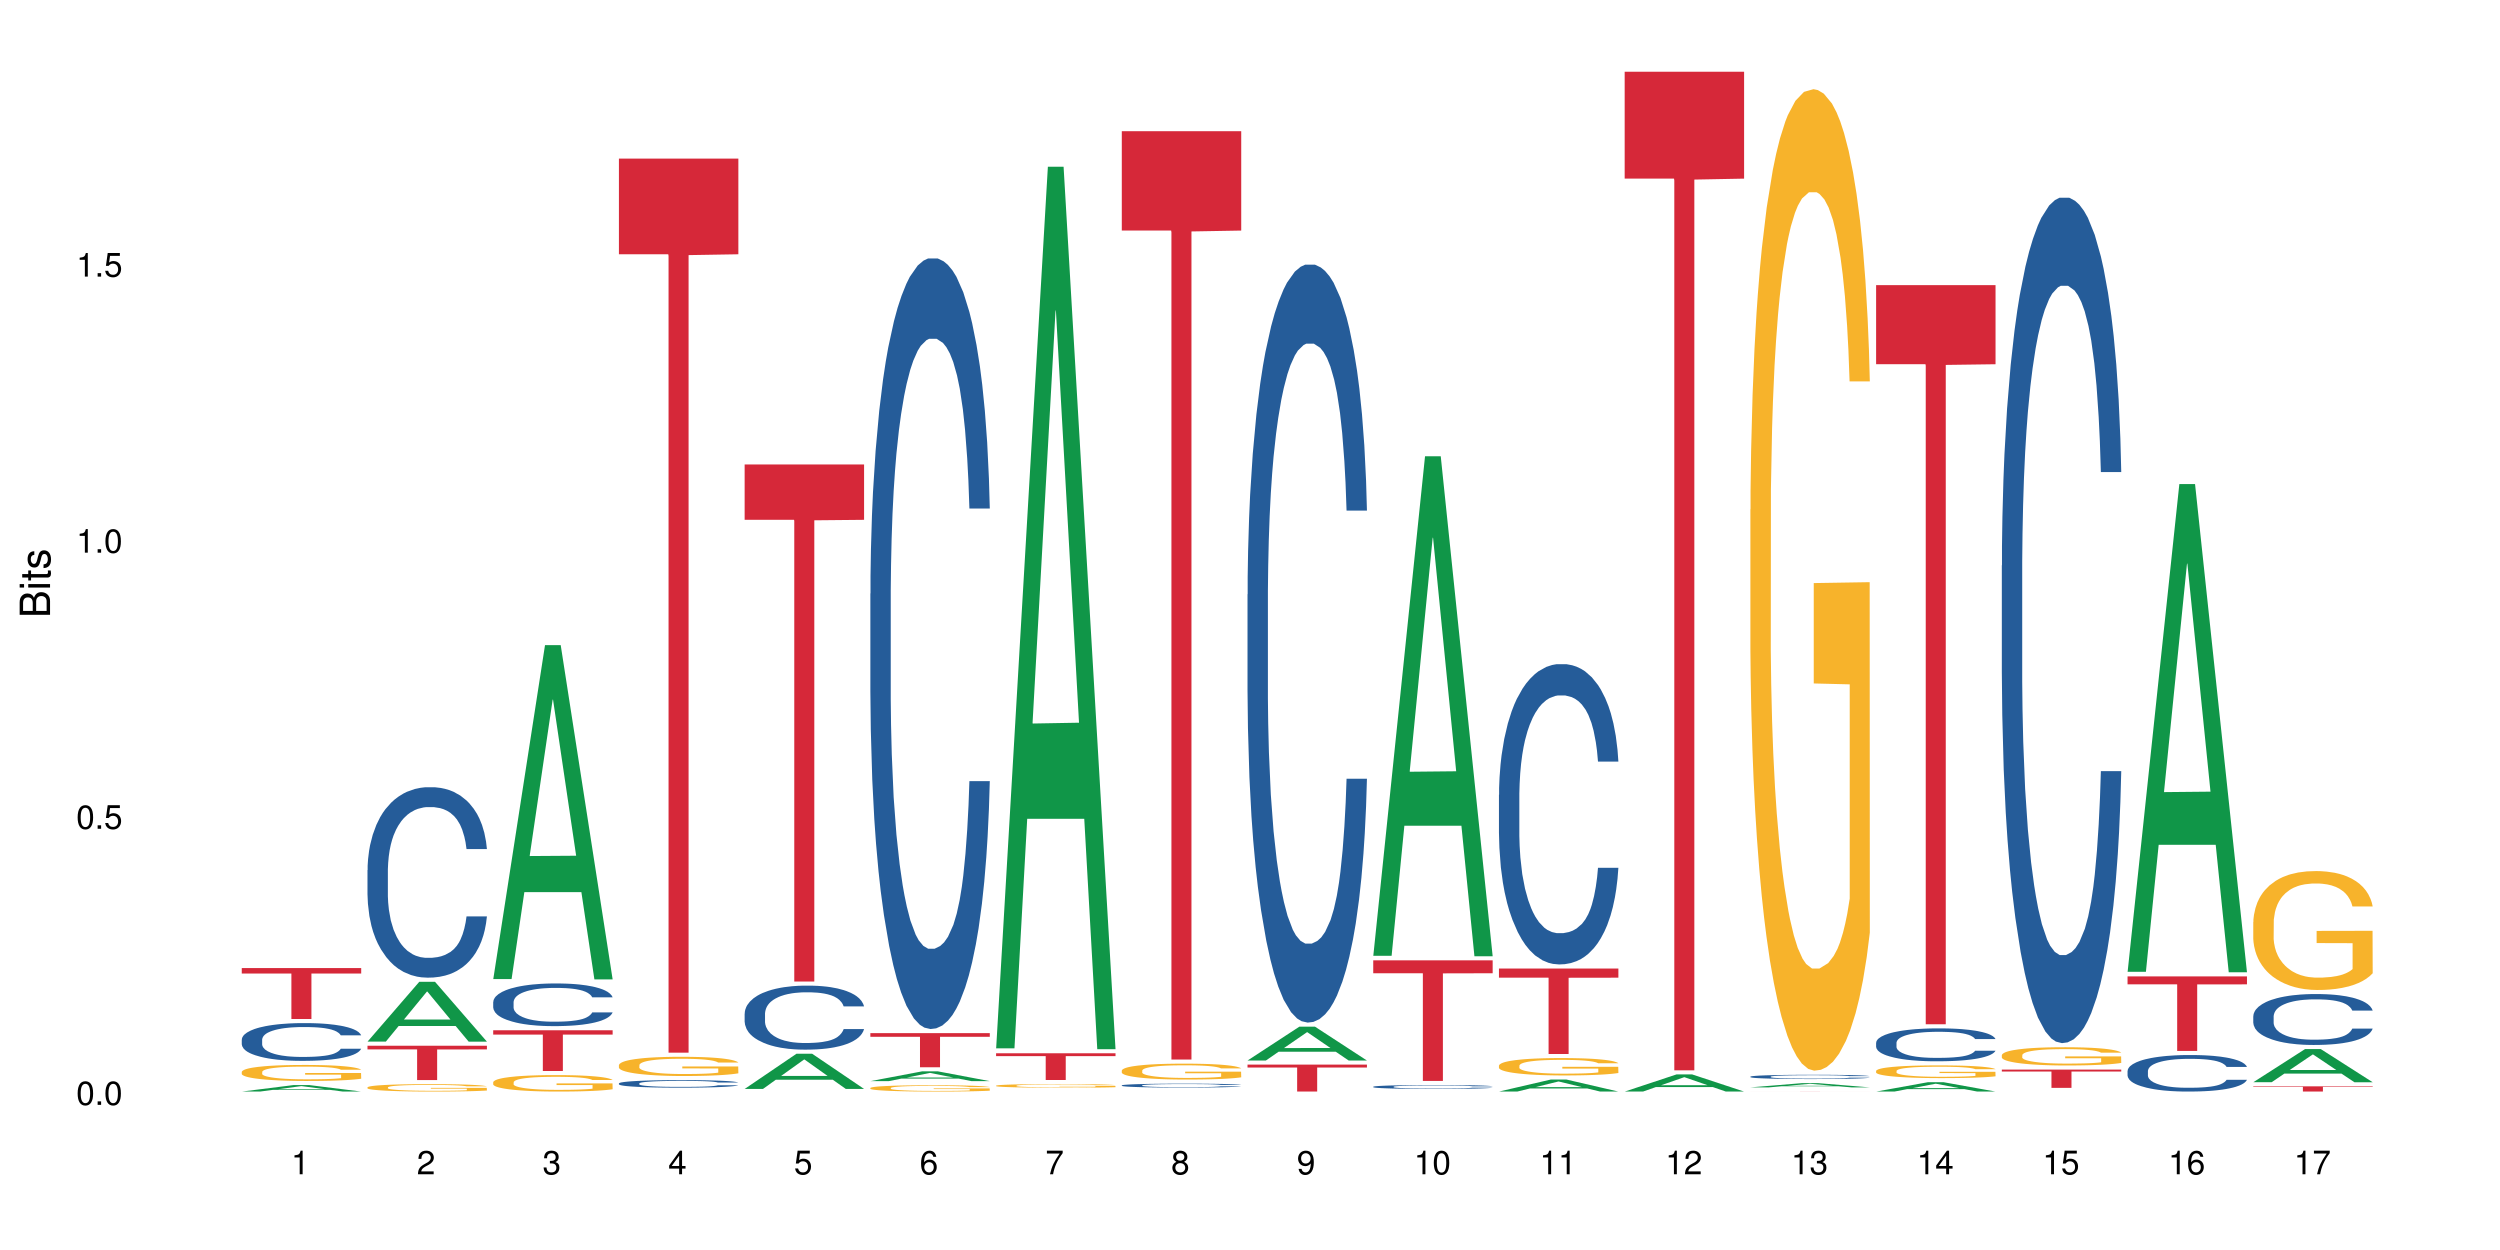<?xml version="1.0" encoding="UTF-8"?>
<svg xmlns="http://www.w3.org/2000/svg" xmlns:xlink="http://www.w3.org/1999/xlink" width="720pt" height="360pt" viewBox="0 0 720 360" version="1.1">
<defs>
<g>
<symbol overflow="visible" id="glyph0-0">
<path style="stroke:none;" d=""/>
</symbol>
<symbol overflow="visible" id="glyph0-1">
<path style="stroke:none;" d="M 2.641 -6.797 C 2 -6.797 1.422 -6.531 1.078 -6.047 C 0.641 -5.453 0.406 -4.547 0.406 -3.297 C 0.406 -1 1.188 0.219 2.641 0.219 C 4.078 0.219 4.859 -1 4.859 -3.234 C 4.859 -4.562 4.656 -5.438 4.203 -6.047 C 3.844 -6.531 3.281 -6.797 2.641 -6.797 Z M 2.641 -6.047 C 3.547 -6.047 4 -5.125 4 -3.312 C 4 -1.375 3.562 -0.484 2.625 -0.484 C 1.734 -0.484 1.281 -1.422 1.281 -3.281 C 1.281 -5.141 1.734 -6.047 2.641 -6.047 Z M 2.641 -6.047 "/>
</symbol>
<symbol overflow="visible" id="glyph0-2">
<path style="stroke:none;" d="M 1.828 -1 L 0.828 -1 L 0.828 0 L 1.828 0 Z M 1.828 -1 "/>
</symbol>
<symbol overflow="visible" id="glyph0-3">
<path style="stroke:none;" d="M 4.562 -6.797 L 1.062 -6.797 L 0.547 -3.094 L 1.328 -3.094 C 1.719 -3.562 2.047 -3.734 2.578 -3.734 C 3.484 -3.734 4.062 -3.109 4.062 -2.094 C 4.062 -1.125 3.484 -0.531 2.578 -0.531 C 1.828 -0.531 1.375 -0.906 1.188 -1.672 L 0.328 -1.672 C 0.453 -1.109 0.547 -0.844 0.75 -0.594 C 1.125 -0.078 1.828 0.219 2.594 0.219 C 3.969 0.219 4.922 -0.781 4.922 -2.219 C 4.922 -3.562 4.031 -4.484 2.719 -4.484 C 2.25 -4.484 1.859 -4.359 1.469 -4.062 L 1.734 -5.969 L 4.562 -5.969 Z M 4.562 -6.797 "/>
</symbol>
<symbol overflow="visible" id="glyph0-4">
<path style="stroke:none;" d="M 2.484 -4.844 L 2.484 0 L 3.328 0 L 3.328 -6.797 L 2.766 -6.797 C 2.469 -5.75 2.281 -5.609 0.984 -5.453 L 0.984 -4.844 Z M 2.484 -4.844 "/>
</symbol>
<symbol overflow="visible" id="glyph0-5">
<path style="stroke:none;" d="M 4.859 -0.828 L 1.281 -0.828 C 1.359 -1.391 1.672 -1.75 2.5 -2.234 L 3.469 -2.75 C 4.406 -3.266 4.906 -3.969 4.906 -4.812 C 4.906 -5.375 4.672 -5.906 4.266 -6.266 C 3.859 -6.625 3.375 -6.797 2.719 -6.797 C 1.859 -6.797 1.219 -6.5 0.844 -5.922 C 0.609 -5.562 0.5 -5.125 0.484 -4.438 L 1.328 -4.438 C 1.359 -4.906 1.406 -5.188 1.531 -5.406 C 1.75 -5.812 2.188 -6.062 2.703 -6.062 C 3.469 -6.062 4.031 -5.516 4.031 -4.781 C 4.031 -4.25 3.719 -3.797 3.125 -3.438 L 2.234 -2.938 C 0.812 -2.141 0.406 -1.5 0.328 0 L 4.859 0 Z M 4.859 -0.828 "/>
</symbol>
<symbol overflow="visible" id="glyph0-6">
<path style="stroke:none;" d="M 2.125 -3.125 L 2.578 -3.125 C 3.516 -3.125 3.984 -2.703 3.984 -1.891 C 3.984 -1.031 3.469 -0.531 2.578 -0.531 C 1.656 -0.531 1.203 -0.984 1.156 -1.969 L 0.312 -1.969 C 0.344 -1.422 0.438 -1.078 0.609 -0.766 C 0.953 -0.109 1.625 0.219 2.547 0.219 C 3.953 0.219 4.859 -0.609 4.859 -1.906 C 4.859 -2.766 4.516 -3.25 3.703 -3.516 C 4.344 -3.766 4.656 -4.25 4.656 -4.938 C 4.656 -6.109 3.875 -6.797 2.578 -6.797 C 1.203 -6.797 0.484 -6.047 0.453 -4.609 L 1.297 -4.609 C 1.312 -5.016 1.344 -5.25 1.453 -5.453 C 1.641 -5.828 2.062 -6.062 2.594 -6.062 C 3.344 -6.062 3.797 -5.625 3.797 -4.906 C 3.797 -4.422 3.609 -4.141 3.25 -3.984 C 3.016 -3.891 2.719 -3.844 2.125 -3.844 Z M 2.125 -3.125 "/>
</symbol>
<symbol overflow="visible" id="glyph0-7">
<path style="stroke:none;" d="M 3.141 -1.625 L 3.141 0 L 3.984 0 L 3.984 -1.625 L 4.984 -1.625 L 4.984 -2.391 L 3.984 -2.391 L 3.984 -6.797 L 3.359 -6.797 L 0.266 -2.516 L 0.266 -1.625 Z M 3.141 -2.391 L 1 -2.391 L 3.141 -5.359 Z M 3.141 -2.391 "/>
</symbol>
<symbol overflow="visible" id="glyph0-8">
<path style="stroke:none;" d="M 4.781 -5.031 C 4.609 -6.141 3.891 -6.797 2.844 -6.797 C 2.094 -6.797 1.422 -6.438 1.031 -5.828 C 0.609 -5.172 0.406 -4.344 0.406 -3.094 C 0.406 -1.953 0.578 -1.234 0.984 -0.625 C 1.359 -0.078 1.953 0.219 2.703 0.219 C 3.984 0.219 4.922 -0.734 4.922 -2.078 C 4.922 -3.344 4.062 -4.234 2.844 -4.234 C 2.172 -4.234 1.641 -3.969 1.281 -3.469 C 1.281 -5.125 1.828 -6.047 2.797 -6.047 C 3.391 -6.047 3.797 -5.672 3.938 -5.031 Z M 2.734 -3.484 C 3.547 -3.484 4.062 -2.922 4.062 -2 C 4.062 -1.156 3.484 -0.531 2.703 -0.531 C 1.922 -0.531 1.328 -1.188 1.328 -2.047 C 1.328 -2.891 1.906 -3.484 2.734 -3.484 Z M 2.734 -3.484 "/>
</symbol>
<symbol overflow="visible" id="glyph0-9">
<path style="stroke:none;" d="M 4.984 -6.797 L 0.438 -6.797 L 0.438 -5.969 L 4.109 -5.969 C 2.5 -3.656 1.828 -2.234 1.328 0 L 2.219 0 C 2.594 -2.172 3.453 -4.047 4.984 -6.094 Z M 4.984 -6.797 "/>
</symbol>
<symbol overflow="visible" id="glyph0-10">
<path style="stroke:none;" d="M 3.75 -3.578 C 4.453 -4 4.688 -4.344 4.688 -4.984 C 4.688 -6.047 3.844 -6.797 2.641 -6.797 C 1.438 -6.797 0.594 -6.047 0.594 -4.984 C 0.594 -4.359 0.828 -4.016 1.516 -3.578 C 0.734 -3.203 0.359 -2.641 0.359 -1.891 C 0.359 -0.641 1.297 0.219 2.641 0.219 C 3.984 0.219 4.922 -0.641 4.922 -1.875 C 4.922 -2.641 4.531 -3.203 3.75 -3.578 Z M 2.641 -6.047 C 3.359 -6.047 3.812 -5.625 3.812 -4.969 C 3.812 -4.344 3.344 -3.922 2.641 -3.922 C 1.922 -3.922 1.453 -4.344 1.453 -4.984 C 1.453 -5.625 1.922 -6.047 2.641 -6.047 Z M 2.641 -3.203 C 3.484 -3.203 4.062 -2.672 4.062 -1.875 C 4.062 -1.062 3.484 -0.531 2.625 -0.531 C 1.797 -0.531 1.219 -1.078 1.219 -1.875 C 1.219 -2.672 1.797 -3.203 2.641 -3.203 Z M 2.641 -3.203 "/>
</symbol>
<symbol overflow="visible" id="glyph0-11">
<path style="stroke:none;" d="M 0.516 -1.547 C 0.672 -0.438 1.406 0.219 2.438 0.219 C 3.188 0.219 3.859 -0.141 4.266 -0.75 C 4.688 -1.406 4.891 -2.25 4.891 -3.484 C 4.891 -4.625 4.703 -5.359 4.312 -5.953 C 3.938 -6.5 3.344 -6.797 2.594 -6.797 C 1.297 -6.797 0.359 -5.844 0.359 -4.516 C 0.359 -3.25 1.234 -2.344 2.453 -2.344 C 3.094 -2.344 3.562 -2.578 4.016 -3.109 C 4 -1.453 3.469 -0.531 2.5 -0.531 C 1.906 -0.531 1.484 -0.906 1.359 -1.547 Z M 2.578 -6.062 C 3.375 -6.062 3.969 -5.406 3.969 -4.531 C 3.969 -3.688 3.375 -3.094 2.547 -3.094 C 1.734 -3.094 1.234 -3.672 1.234 -4.578 C 1.234 -5.438 1.797 -6.062 2.578 -6.062 Z M 2.578 -6.062 "/>
</symbol>
<symbol overflow="visible" id="glyph1-0">
<path style="stroke:none;" d=""/>
</symbol>
<symbol overflow="visible" id="glyph1-1">
<path style="stroke:none;" d="M 0 -0.953 L 0 -4.891 C 0 -5.719 -0.234 -6.344 -0.734 -6.797 C -1.188 -7.234 -1.812 -7.469 -2.5 -7.469 C -3.547 -7.469 -4.188 -7 -4.625 -5.875 C -4.984 -6.672 -5.641 -7.094 -6.531 -7.094 C -7.156 -7.094 -7.734 -6.859 -8.141 -6.391 C -8.562 -5.938 -8.75 -5.344 -8.75 -4.5 L -8.75 -0.953 Z M -4.984 -2.062 L -7.766 -2.062 L -7.766 -4.219 C -7.766 -4.844 -7.688 -5.203 -7.453 -5.5 C -7.219 -5.812 -6.859 -5.969 -6.375 -5.969 C -5.906 -5.969 -5.531 -5.812 -5.297 -5.5 C -5.062 -5.203 -4.984 -4.844 -4.984 -4.219 Z M -0.984 -2.062 L -4 -2.062 L -4 -4.781 C -4 -5.328 -3.859 -5.688 -3.578 -5.953 C -3.297 -6.219 -2.922 -6.359 -2.484 -6.359 C -2.062 -6.359 -1.688 -6.219 -1.406 -5.953 C -1.109 -5.688 -0.984 -5.328 -0.984 -4.781 Z M -0.984 -2.062 "/>
</symbol>
<symbol overflow="visible" id="glyph1-2">
<path style="stroke:none;" d="M -6.281 -1.797 L -6.281 -0.797 L 0 -0.797 L 0 -1.797 Z M -8.75 -1.797 L -8.75 -0.797 L -7.484 -0.797 L -7.484 -1.797 Z M -8.75 -1.797 "/>
</symbol>
<symbol overflow="visible" id="glyph1-3">
<path style="stroke:none;" d="M -6.281 -3.047 L -6.281 -2.016 L -8.016 -2.016 L -8.016 -1.016 L -6.281 -1.016 L -6.281 -0.172 L -5.469 -0.172 L -5.469 -1.016 L -0.719 -1.016 C -0.078 -1.016 0.281 -1.453 0.281 -2.234 C 0.281 -2.469 0.25 -2.719 0.188 -3.047 L -0.641 -3.047 C -0.609 -2.922 -0.594 -2.766 -0.594 -2.562 C -0.594 -2.141 -0.719 -2.016 -1.156 -2.016 L -5.469 -2.016 L -5.469 -3.047 Z M -6.281 -3.047 "/>
</symbol>
<symbol overflow="visible" id="glyph1-4">
<path style="stroke:none;" d="M -4.531 -5.25 C -5.766 -5.25 -6.469 -4.422 -6.469 -2.969 C -6.469 -1.516 -5.719 -0.562 -4.547 -0.562 C -3.562 -0.562 -3.094 -1.062 -2.734 -2.562 L -2.516 -3.484 C -2.344 -4.188 -2.094 -4.469 -1.625 -4.469 C -1.047 -4.469 -0.641 -3.875 -0.641 -3 C -0.641 -2.453 -0.797 -2 -1.062 -1.75 C -1.25 -1.594 -1.422 -1.531 -1.875 -1.469 L -1.875 -0.406 C -0.422 -0.453 0.281 -1.266 0.281 -2.922 C 0.281 -4.5 -0.5 -5.516 -1.719 -5.516 C -2.656 -5.516 -3.172 -4.984 -3.469 -3.734 L -3.703 -2.766 C -3.891 -1.953 -4.156 -1.609 -4.594 -1.609 C -5.172 -1.609 -5.547 -2.125 -5.547 -2.938 C -5.547 -3.75 -5.203 -4.172 -4.531 -4.203 Z M -4.531 -5.25 "/>
</symbol>
</g>
</defs>
<g id="surface25283">
<rect x="0" y="0" width="720" height="360" style="fill:rgb(100%,100%,100%);fill-opacity:1;stroke:none;"/>
<path style=" stroke:none;fill-rule:nonzero;fill:rgb(6.275%,58.824%,28.235%);fill-opacity:1;" d="M 69.629 314.367 L 69.668 314.367 L 84.551 312.5 L 89.07 312.5 L 104.027 314.371 L 98.77 314.371 L 95.023 313.883 L 78.598 313.883 L 74.922 314.367 L 69.629 314.367 L 80.176 313.68 L 93.516 313.68 L 86.863 312.805 L 86.789 312.805 L 86.719 312.809 L 80.141 313.68 L 80.176 313.68 Z M 69.629 314.367 "/>
<path style=" stroke:none;fill-rule:nonzero;fill:rgb(14.51%,36.078%,60%);fill-opacity:1;" d="M 69.629 299.387 L 69.672 299.375 L 69.672 299.137 L 69.797 298.762 L 70.09 298.285 L 70.383 297.957 L 71.141 297.371 L 72.188 296.805 L 73.277 296.367 L 74.074 296.109 L 74.789 295.91 L 76.426 295.543 L 77.473 295.355 L 78.605 295.184 L 79.992 295.016 L 80.996 294.918 L 83.262 294.758 L 84.941 294.688 L 86.242 294.656 L 89.051 294.656 L 90.73 294.699 L 91.945 294.746 L 93.289 294.828 L 94.422 294.918 L 96.391 295.137 L 98.152 295.414 L 98.949 295.57 L 100.207 295.879 L 101.172 296.18 L 101.844 296.438 L 102.602 296.805 L 103.27 297.25 L 103.773 297.758 L 104.027 298.184 L 98.152 298.184 L 97.859 297.789 L 97.523 297.48 L 96.895 297.07 L 96.266 296.785 L 95.387 296.496 L 94.586 296.309 L 93.496 296.117 L 92.531 296 L 91.527 295.91 L 90.562 295.852 L 88.715 295.789 L 86.574 295.789 L 85.777 295.809 L 84.145 295.891 L 83.262 295.961 L 82.004 296.098 L 81.121 296.227 L 80.074 296.426 L 79.359 296.594 L 78.48 296.855 L 77.852 297.082 L 77.137 297.41 L 76.719 297.656 L 76.34 297.938 L 76.004 298.266 L 75.754 298.613 L 75.586 298.98 L 75.5 299.336 L 75.5 300.875 L 75.586 301.234 L 75.797 301.652 L 76.34 302.258 L 77.137 302.785 L 78.062 303.203 L 78.941 303.5 L 79.445 303.637 L 80.117 303.797 L 81.164 303.996 L 82.676 304.195 L 83.555 304.273 L 84.898 304.355 L 86.281 304.395 L 88.129 304.395 L 89.766 304.355 L 90.855 304.305 L 91.988 304.223 L 93.539 304.055 L 94.504 303.898 L 95.344 303.707 L 95.973 303.52 L 96.391 303.359 L 97.02 303.051 L 97.523 302.715 L 97.902 302.367 L 98.152 302.027 L 104.027 302.027 L 103.773 302.426 L 103.398 302.812 L 103.02 303.102 L 102.434 303.449 L 101.762 303.758 L 100.797 304.105 L 100 304.332 L 98.949 304.582 L 97.984 304.77 L 96.938 304.941 L 95.387 305.137 L 94.379 305.238 L 93.289 305.328 L 91.988 305.406 L 90.352 305.477 L 88.59 305.516 L 86.953 305.527 L 85.191 305.508 L 83.891 305.465 L 82.172 305.375 L 80.031 305.199 L 78.48 305.008 L 77.266 304.82 L 76.215 304.621 L 75.039 304.355 L 73.531 303.918 L 72.609 303.578 L 71.977 303.301 L 71.266 302.914 L 70.762 302.566 L 70.176 302.008 L 69.754 301.305 L 69.629 300.758 Z M 69.629 299.387 "/>
<path style=" stroke:none;fill-rule:nonzero;fill:rgb(96.863%,70.196%,16.863%);fill-opacity:1;" d="M 69.629 308.684 L 69.672 308.68 L 69.672 308.594 L 69.84 308.402 L 70.258 308.145 L 70.805 307.926 L 71.391 307.758 L 71.77 307.672 L 72.398 307.543 L 72.941 307.453 L 74.328 307.262 L 76.09 307.086 L 77.055 307.008 L 78.145 306.938 L 79.695 306.855 L 80.41 306.828 L 82.59 306.762 L 85.066 306.719 L 87.793 306.707 L 89.051 306.711 L 90.77 306.727 L 93.121 306.773 L 94.461 306.816 L 95.512 306.855 L 96.602 306.91 L 97.945 306.996 L 99.203 307.098 L 100.207 307.199 L 101.215 307.324 L 102.055 307.461 L 102.766 307.605 L 103.398 307.785 L 103.773 307.934 L 104.027 308.078 L 98.195 308.078 L 97.859 307.934 L 97.48 307.816 L 96.852 307.68 L 96.223 307.578 L 95.594 307.496 L 94.422 307.387 L 93.414 307.32 L 92.156 307.262 L 90.938 307.223 L 89.555 307.199 L 88.715 307.191 L 86.492 307.191 L 84.48 307.219 L 83.305 307.254 L 82.465 307.285 L 81.289 307.352 L 80.578 307.402 L 80.156 307.434 L 78.898 307.566 L 78.062 307.684 L 77.598 307.762 L 77.012 307.891 L 76.594 308.004 L 76.133 308.172 L 75.879 308.297 L 75.543 308.586 L 75.5 309.344 L 75.629 309.504 L 75.879 309.676 L 76.215 309.828 L 76.719 309.988 L 77.223 310.109 L 78.102 310.277 L 78.859 310.387 L 79.445 310.457 L 80.578 310.57 L 81.039 310.609 L 82.129 310.684 L 83.262 310.742 L 84.645 310.793 L 85.695 310.82 L 87.371 310.84 L 89.512 310.84 L 92.027 310.816 L 93.625 310.781 L 94.715 310.746 L 95.426 310.719 L 96.309 310.672 L 96.938 310.629 L 97.523 310.582 L 98.238 310.512 L 98.238 309.504 L 87.875 309.5 L 87.875 309.027 L 103.984 309.023 L 104.027 310.672 L 103.145 310.785 L 102.055 310.895 L 101.004 310.98 L 99.914 311.051 L 98.363 311.133 L 97.105 311.18 L 95.176 311.242 L 93.414 311.277 L 91.566 311.305 L 89.934 311.316 L 88.004 311.32 L 86.281 311.312 L 84.438 311.285 L 82.969 311.254 L 81.625 311.211 L 80.285 311.156 L 78.605 311.066 L 77.516 310.996 L 76.383 310.906 L 75.25 310.801 L 74.242 310.688 L 73.574 310.602 L 72.902 310.5 L 72.188 310.371 L 71.516 310.23 L 71.012 310.098 L 70.551 309.949 L 70.215 309.812 L 69.883 309.621 L 69.715 309.469 L 69.629 309.34 Z M 69.629 308.684 "/>
<path style=" stroke:none;fill-rule:nonzero;fill:rgb(83.922%,15.686%,22.353%);fill-opacity:1;" d="M 69.629 278.797 L 104.027 278.797 L 104.027 280.371 L 89.691 280.383 L 89.691 293.48 L 83.922 293.48 L 83.922 280.398 L 83.84 280.371 L 69.629 280.371 Z M 69.629 278.797 "/>
<path style=" stroke:none;fill-rule:nonzero;fill:rgb(6.275%,58.824%,28.235%);fill-opacity:1;" d="M 105.836 299.98 L 105.871 299.965 L 120.758 282.75 L 125.277 282.75 L 140.234 299.996 L 134.977 299.996 L 131.23 295.496 L 114.805 295.496 L 111.129 299.98 L 105.836 299.98 L 116.383 293.633 L 129.723 293.617 L 123.07 285.566 L 122.996 285.551 L 122.926 285.602 L 116.348 293.617 L 116.383 293.633 Z M 105.836 299.98 "/>
<path style=" stroke:none;fill-rule:nonzero;fill:rgb(14.51%,36.078%,60%);fill-opacity:1;" d="M 105.836 250.59 L 105.879 250.543 L 105.879 249.34 L 106.004 247.434 L 106.297 245.027 L 106.59 243.375 L 107.348 240.414 L 108.395 237.559 L 109.484 235.352 L 110.281 234.051 L 110.996 233.047 L 112.633 231.191 L 113.68 230.238 L 114.812 229.387 L 116.195 228.535 L 117.203 228.035 L 119.469 227.23 L 121.148 226.883 L 122.449 226.73 L 125.258 226.73 L 126.938 226.93 L 128.152 227.184 L 129.496 227.582 L 130.629 228.035 L 132.598 229.137 L 134.359 230.539 L 135.156 231.344 L 136.414 232.895 L 137.379 234.398 L 138.051 235.703 L 138.809 237.559 L 139.477 239.812 L 139.98 242.371 L 140.234 244.527 L 134.359 244.527 L 134.066 242.52 L 133.73 240.969 L 133.102 238.91 L 132.473 237.457 L 131.59 236.004 L 130.793 235.051 L 129.703 234.098 L 128.738 233.496 L 127.734 233.047 L 126.77 232.746 L 124.922 232.445 L 122.781 232.445 L 121.984 232.547 L 120.352 232.945 L 119.469 233.297 L 118.211 234 L 117.328 234.652 L 116.281 235.652 L 115.566 236.504 L 114.688 237.809 L 114.059 238.961 L 113.344 240.617 L 112.926 241.871 L 112.547 243.273 L 112.211 244.926 L 111.961 246.68 L 111.793 248.535 L 111.707 250.34 L 111.707 258.109 L 111.793 259.914 L 112.004 262.02 L 112.547 265.078 L 113.344 267.734 L 114.27 269.84 L 115.148 271.344 L 115.652 272.047 L 116.324 272.848 L 117.371 273.852 L 118.883 274.852 L 119.762 275.254 L 121.105 275.656 L 122.488 275.855 L 124.336 275.855 L 125.973 275.656 L 127.062 275.406 L 128.195 275.004 L 129.746 274.152 L 130.711 273.348 L 131.551 272.398 L 132.18 271.445 L 132.598 270.641 L 133.227 269.09 L 133.73 267.383 L 134.109 265.629 L 134.359 263.926 L 140.234 263.926 L 139.98 265.93 L 139.605 267.887 L 139.227 269.34 L 138.641 271.094 L 137.969 272.648 L 137.004 274.402 L 136.207 275.555 L 135.156 276.809 L 134.191 277.762 L 133.145 278.613 L 131.59 279.613 L 130.586 280.117 L 129.496 280.566 L 128.195 280.969 L 126.559 281.32 L 124.797 281.52 L 123.16 281.57 L 121.398 281.469 L 120.098 281.27 L 118.379 280.816 L 116.238 279.914 L 114.688 278.965 L 113.469 278.012 L 112.422 277.008 L 111.246 275.656 L 109.738 273.449 L 108.816 271.746 L 108.184 270.34 L 107.473 268.387 L 106.969 266.633 L 106.383 263.824 L 105.961 260.266 L 105.836 257.508 Z M 105.836 250.59 "/>
<path style=" stroke:none;fill-rule:nonzero;fill:rgb(96.863%,70.196%,16.863%);fill-opacity:1;" d="M 105.836 313.148 L 105.879 313.148 L 105.879 313.109 L 106.047 313.02 L 106.465 312.898 L 107.012 312.801 L 107.598 312.723 L 107.977 312.68 L 108.605 312.621 L 109.148 312.578 L 110.535 312.492 L 112.297 312.41 L 113.262 312.375 L 114.352 312.34 L 115.902 312.305 L 116.617 312.289 L 118.797 312.258 L 121.273 312.238 L 124 312.234 L 125.258 312.234 L 126.977 312.242 L 129.328 312.266 L 130.668 312.285 L 131.719 312.305 L 132.809 312.328 L 134.152 312.367 L 135.41 312.414 L 136.414 312.461 L 137.422 312.52 L 138.262 312.582 L 138.973 312.652 L 139.605 312.734 L 139.98 312.801 L 140.234 312.871 L 134.402 312.871 L 134.066 312.801 L 133.688 312.75 L 133.059 312.684 L 132.43 312.637 L 131.801 312.602 L 130.629 312.551 L 129.621 312.52 L 128.363 312.492 L 127.145 312.473 L 125.762 312.461 L 124.922 312.457 L 122.699 312.457 L 120.688 312.473 L 119.512 312.488 L 118.672 312.504 L 117.496 312.531 L 116.785 312.555 L 116.363 312.57 L 115.105 312.633 L 114.27 312.688 L 113.805 312.723 L 113.219 312.781 L 112.801 312.836 L 112.34 312.914 L 112.086 312.973 L 111.75 313.105 L 111.707 313.457 L 111.836 313.531 L 112.086 313.609 L 112.422 313.68 L 112.926 313.754 L 113.43 313.809 L 114.309 313.887 L 115.066 313.938 L 115.652 313.969 L 116.785 314.023 L 117.246 314.039 L 118.336 314.074 L 119.469 314.102 L 120.852 314.125 L 121.902 314.137 L 123.578 314.148 L 125.719 314.148 L 128.234 314.137 L 129.828 314.121 L 130.922 314.105 L 131.633 314.09 L 132.516 314.07 L 133.145 314.051 L 133.73 314.027 L 134.445 313.996 L 134.445 313.531 L 124.082 313.527 L 124.082 313.309 L 140.191 313.309 L 140.234 314.07 L 139.352 314.121 L 138.262 314.172 L 137.211 314.211 L 136.121 314.246 L 134.57 314.281 L 133.312 314.305 L 131.383 314.332 L 129.621 314.352 L 127.773 314.363 L 126.137 314.367 L 124.211 314.371 L 122.488 314.367 L 120.645 314.355 L 119.176 314.34 L 117.832 314.32 L 116.492 314.293 L 114.812 314.254 L 113.723 314.219 L 112.59 314.18 L 111.457 314.129 L 110.449 314.078 L 109.781 314.035 L 109.109 313.988 L 108.395 313.93 L 107.723 313.863 L 107.219 313.805 L 106.758 313.734 L 106.422 313.672 L 106.09 313.586 L 105.922 313.516 L 105.836 313.453 Z M 105.836 313.148 "/>
<path style=" stroke:none;fill-rule:nonzero;fill:rgb(83.922%,15.686%,22.353%);fill-opacity:1;" d="M 105.836 301.176 L 140.234 301.176 L 140.234 302.234 L 125.898 302.242 L 125.898 311.055 L 120.129 311.055 L 120.129 302.254 L 120.047 302.234 L 105.836 302.234 Z M 105.836 301.176 "/>
<path style=" stroke:none;fill-rule:nonzero;fill:rgb(6.275%,58.824%,28.235%);fill-opacity:1;" d="M 142.043 281.977 L 142.078 281.883 L 156.965 185.789 L 161.484 185.789 L 176.441 282.066 L 171.184 282.066 L 167.438 256.934 L 151.012 256.934 L 147.336 281.977 L 142.043 281.977 L 152.59 246.539 L 165.93 246.449 L 159.277 201.52 L 159.203 201.43 L 159.133 201.699 L 152.555 246.449 L 152.59 246.539 Z M 142.043 281.977 "/>
<path style=" stroke:none;fill-rule:nonzero;fill:rgb(14.51%,36.078%,60%);fill-opacity:1;" d="M 142.043 288.59 L 142.086 288.578 L 142.086 288.309 L 142.211 287.883 L 142.504 287.344 L 142.797 286.973 L 143.555 286.309 L 144.602 285.668 L 145.691 285.176 L 146.488 284.883 L 147.203 284.66 L 148.84 284.242 L 149.887 284.031 L 151.02 283.84 L 152.402 283.648 L 153.41 283.535 L 155.676 283.355 L 157.355 283.277 L 158.652 283.246 L 161.465 283.246 L 163.145 283.289 L 164.359 283.344 L 165.703 283.434 L 166.832 283.535 L 168.805 283.785 L 170.566 284.098 L 171.363 284.277 L 172.621 284.625 L 173.586 284.961 L 174.258 285.254 L 175.012 285.668 L 175.684 286.176 L 176.188 286.746 L 176.441 287.23 L 170.566 287.23 L 170.273 286.781 L 169.938 286.434 L 169.309 285.973 L 168.68 285.648 L 167.797 285.32 L 167 285.109 L 165.91 284.895 L 164.945 284.762 L 163.941 284.66 L 162.977 284.59 L 161.129 284.523 L 158.988 284.523 L 158.191 284.547 L 156.559 284.637 L 155.676 284.715 L 154.418 284.871 L 153.535 285.02 L 152.488 285.242 L 151.773 285.434 L 150.895 285.727 L 150.266 285.984 L 149.551 286.355 L 149.133 286.637 L 148.754 286.949 L 148.418 287.32 L 148.168 287.711 L 148 288.129 L 147.914 288.531 L 147.914 290.273 L 148 290.676 L 148.211 291.148 L 148.754 291.832 L 149.551 292.426 L 150.473 292.898 L 151.355 293.234 L 151.859 293.395 L 152.531 293.574 L 153.578 293.797 L 155.09 294.02 L 155.969 294.109 L 157.312 294.199 L 158.695 294.246 L 160.543 294.246 L 162.18 294.199 L 163.27 294.145 L 164.402 294.055 L 165.953 293.863 L 166.918 293.684 L 167.758 293.473 L 168.387 293.258 L 168.805 293.078 L 169.434 292.73 L 169.938 292.348 L 170.316 291.957 L 170.566 291.574 L 176.441 291.574 L 176.188 292.023 L 175.812 292.461 L 175.434 292.785 L 174.848 293.18 L 174.176 293.527 L 173.211 293.922 L 172.414 294.18 L 171.363 294.461 L 170.398 294.672 L 169.352 294.863 L 167.797 295.09 L 166.793 295.199 L 165.703 295.301 L 164.402 295.391 L 162.766 295.469 L 161.004 295.516 L 159.367 295.527 L 157.605 295.504 L 156.305 295.457 L 154.586 295.355 L 152.445 295.156 L 150.895 294.941 L 149.676 294.73 L 148.629 294.504 L 147.453 294.199 L 145.945 293.707 L 145.02 293.324 L 144.391 293.012 L 143.68 292.574 L 143.176 292.18 L 142.59 291.551 L 142.168 290.754 L 142.043 290.137 Z M 142.043 288.59 "/>
<path style=" stroke:none;fill-rule:nonzero;fill:rgb(96.863%,70.196%,16.863%);fill-opacity:1;" d="M 142.043 311.66 L 142.086 311.656 L 142.086 311.566 L 142.254 311.375 L 142.672 311.105 L 143.219 310.883 L 143.805 310.711 L 144.184 310.621 L 144.812 310.488 L 145.355 310.395 L 146.742 310.199 L 148.504 310.016 L 149.469 309.938 L 150.559 309.867 L 152.109 309.785 L 152.824 309.754 L 155.004 309.684 L 157.48 309.641 L 160.207 309.629 L 161.465 309.633 L 163.184 309.648 L 165.535 309.695 L 166.875 309.738 L 167.926 309.785 L 169.016 309.84 L 170.359 309.926 L 171.617 310.031 L 172.621 310.133 L 173.629 310.266 L 174.469 310.402 L 175.18 310.555 L 175.812 310.738 L 176.188 310.887 L 176.441 311.039 L 170.609 311.039 L 170.273 310.887 L 169.895 310.77 L 169.266 310.629 L 168.637 310.523 L 168.008 310.441 L 166.832 310.328 L 165.828 310.262 L 164.57 310.199 L 163.352 310.16 L 161.969 310.133 L 161.129 310.125 L 158.906 310.125 L 156.891 310.156 L 155.719 310.191 L 154.879 310.227 L 153.703 310.289 L 152.992 310.344 L 152.57 310.375 L 151.312 310.512 L 150.473 310.633 L 150.012 310.715 L 149.426 310.844 L 149.008 310.961 L 148.547 311.137 L 148.293 311.266 L 147.957 311.559 L 147.914 312.34 L 148.043 312.504 L 148.293 312.68 L 148.629 312.836 L 149.133 313 L 149.637 313.129 L 150.516 313.297 L 151.273 313.41 L 151.859 313.484 L 152.992 313.602 L 153.453 313.637 L 154.543 313.715 L 155.676 313.777 L 157.059 313.828 L 158.109 313.855 L 159.785 313.875 L 161.926 313.875 L 164.441 313.852 L 166.035 313.816 L 167.129 313.781 L 167.84 313.75 L 168.723 313.703 L 169.352 313.66 L 169.938 313.613 L 170.652 313.539 L 170.652 312.504 L 160.289 312.5 L 160.289 312.016 L 176.398 312.012 L 176.441 313.703 L 175.559 313.82 L 174.469 313.934 L 173.418 314.02 L 172.328 314.094 L 170.777 314.176 L 169.52 314.227 L 167.59 314.289 L 165.828 314.328 L 163.98 314.352 L 162.344 314.367 L 160.418 314.371 L 158.695 314.363 L 156.852 314.336 L 155.383 314.301 L 154.039 314.258 L 152.699 314.203 L 151.02 314.109 L 149.93 314.039 L 148.797 313.945 L 147.664 313.836 L 146.656 313.723 L 145.984 313.629 L 145.316 313.527 L 144.602 313.395 L 143.93 313.25 L 143.426 313.113 L 142.965 312.961 L 142.629 312.82 L 142.293 312.625 L 142.129 312.469 L 142.043 312.336 Z M 142.043 311.66 "/>
<path style=" stroke:none;fill-rule:nonzero;fill:rgb(83.922%,15.686%,22.353%);fill-opacity:1;" d="M 142.043 296.707 L 176.441 296.707 L 176.441 297.961 L 162.105 297.973 L 162.105 308.449 L 156.336 308.449 L 156.336 297.984 L 156.254 297.961 L 142.043 297.961 Z M 142.043 296.707 "/>
<path style=" stroke:none;fill-rule:nonzero;fill:rgb(14.51%,36.078%,60%);fill-opacity:1;" d="M 178.25 312.02 L 178.293 312.016 L 178.293 311.969 L 178.418 311.895 L 178.711 311.797 L 179.004 311.73 L 179.762 311.613 L 180.809 311.5 L 181.898 311.414 L 182.695 311.363 L 183.41 311.32 L 185.047 311.25 L 186.094 311.211 L 187.227 311.176 L 188.609 311.141 L 189.617 311.121 L 191.883 311.09 L 193.562 311.078 L 194.859 311.07 L 197.672 311.07 L 199.348 311.078 L 200.566 311.09 L 201.91 311.105 L 203.039 311.121 L 205.012 311.168 L 206.773 311.223 L 207.57 311.254 L 208.828 311.316 L 209.793 311.375 L 210.465 311.426 L 211.219 311.5 L 211.891 311.59 L 212.395 311.691 L 212.648 311.777 L 206.773 311.777 L 206.48 311.699 L 206.145 311.637 L 205.516 311.555 L 204.887 311.496 L 204.004 311.441 L 203.207 311.402 L 202.117 311.363 L 201.152 311.34 L 200.148 311.32 L 199.184 311.309 L 197.336 311.297 L 195.195 311.297 L 194.398 311.301 L 192.766 311.316 L 191.883 311.332 L 190.625 311.359 L 189.742 311.387 L 188.695 311.426 L 187.98 311.461 L 187.102 311.512 L 186.473 311.559 L 185.758 311.621 L 185.34 311.672 L 184.961 311.727 L 184.625 311.793 L 184.375 311.863 L 184.207 311.938 L 184.121 312.008 L 184.121 312.316 L 184.207 312.391 L 184.418 312.473 L 184.961 312.594 L 185.758 312.699 L 186.68 312.785 L 187.562 312.844 L 188.066 312.871 L 188.738 312.902 L 189.785 312.945 L 191.297 312.984 L 192.176 313 L 193.52 313.016 L 194.902 313.023 L 196.75 313.023 L 198.387 313.016 L 199.477 313.004 L 200.609 312.988 L 202.16 312.957 L 203.125 312.926 L 203.965 312.887 L 204.594 312.848 L 205.012 312.816 L 205.641 312.754 L 206.145 312.688 L 206.523 312.617 L 206.773 312.551 L 212.648 312.551 L 212.395 312.629 L 212.016 312.707 L 211.641 312.766 L 211.055 312.836 L 210.383 312.895 L 209.418 312.965 L 208.621 313.012 L 207.57 313.062 L 206.605 313.098 L 205.559 313.133 L 204.004 313.172 L 203 313.191 L 201.91 313.211 L 200.609 313.227 L 198.973 313.242 L 197.211 313.25 L 195.574 313.25 L 193.812 313.246 L 192.512 313.238 L 190.793 313.223 L 188.652 313.184 L 187.102 313.148 L 185.883 313.109 L 184.836 313.07 L 183.66 313.016 L 182.152 312.93 L 181.227 312.859 L 180.598 312.805 L 179.887 312.727 L 179.383 312.656 L 178.797 312.547 L 178.375 312.402 L 178.25 312.293 Z M 178.25 312.02 "/>
<path style=" stroke:none;fill-rule:nonzero;fill:rgb(96.863%,70.196%,16.863%);fill-opacity:1;" d="M 178.25 306.723 L 178.293 306.719 L 178.293 306.617 L 178.461 306.391 L 178.879 306.078 L 179.426 305.82 L 180.012 305.617 L 180.391 305.512 L 181.02 305.359 L 181.562 305.246 L 182.949 305.02 L 184.711 304.809 L 185.676 304.715 L 186.766 304.629 L 188.316 304.535 L 189.031 304.5 L 191.211 304.418 L 193.688 304.367 L 196.414 304.352 L 197.672 304.355 L 199.391 304.379 L 201.742 304.434 L 203.082 304.484 L 204.133 304.535 L 205.223 304.602 L 206.562 304.699 L 207.824 304.82 L 208.828 304.945 L 209.836 305.094 L 210.676 305.258 L 211.387 305.434 L 212.016 305.648 L 212.395 305.824 L 212.648 306 L 206.816 306 L 206.48 305.824 L 206.102 305.688 L 205.473 305.52 L 204.844 305.398 L 204.215 305.305 L 203.039 305.172 L 202.035 305.09 L 200.777 305.02 L 199.559 304.973 L 198.176 304.945 L 197.336 304.934 L 195.113 304.934 L 193.098 304.969 L 191.926 305.008 L 191.086 305.051 L 189.91 305.125 L 189.199 305.188 L 188.777 305.227 L 187.52 305.383 L 186.68 305.527 L 186.219 305.621 L 185.633 305.773 L 185.215 305.91 L 184.754 306.113 L 184.5 306.266 L 184.164 306.609 L 184.121 307.52 L 184.25 307.711 L 184.5 307.918 L 184.836 308.102 L 185.34 308.293 L 185.844 308.438 L 186.723 308.637 L 187.48 308.77 L 188.066 308.855 L 189.199 308.992 L 189.66 309.035 L 190.75 309.129 L 191.883 309.199 L 193.266 309.258 L 194.316 309.289 L 195.992 309.316 L 198.133 309.316 L 200.648 309.285 L 202.242 309.242 L 203.336 309.203 L 204.047 309.168 L 204.93 309.113 L 205.559 309.062 L 206.145 309.008 L 206.859 308.922 L 206.859 307.711 L 196.496 307.707 L 196.496 307.141 L 212.605 307.133 L 212.648 309.113 L 211.766 309.25 L 210.676 309.379 L 209.625 309.48 L 208.535 309.566 L 206.984 309.664 L 205.727 309.723 L 203.797 309.797 L 202.035 309.84 L 200.188 309.871 L 198.551 309.887 L 196.621 309.891 L 194.902 309.883 L 193.059 309.852 L 191.59 309.809 L 190.246 309.758 L 188.906 309.695 L 187.227 309.586 L 186.137 309.5 L 185.004 309.395 L 183.871 309.27 L 182.863 309.133 L 182.191 309.027 L 181.523 308.906 L 180.809 308.754 L 180.137 308.582 L 179.633 308.426 L 179.172 308.246 L 178.836 308.082 L 178.5 307.852 L 178.336 307.672 L 178.25 307.512 Z M 178.25 306.723 "/>
<path style=" stroke:none;fill-rule:nonzero;fill:rgb(83.922%,15.686%,22.353%);fill-opacity:1;" d="M 178.25 45.668 L 212.648 45.668 L 212.648 73.23 L 198.312 73.473 L 198.312 303.172 L 192.543 303.172 L 192.543 73.715 L 192.461 73.23 L 178.25 73.23 Z M 178.25 45.668 "/>
<path style=" stroke:none;fill-rule:nonzero;fill:rgb(6.275%,58.824%,28.235%);fill-opacity:1;" d="M 214.457 313.605 L 214.492 313.598 L 229.379 303.48 L 233.898 303.48 L 248.855 313.617 L 243.598 313.617 L 239.852 310.973 L 223.422 310.973 L 219.75 313.605 L 214.457 313.605 L 225.004 309.875 L 238.344 309.867 L 231.691 305.137 L 231.617 305.129 L 231.547 305.156 L 224.969 309.867 L 225.004 309.875 Z M 214.457 313.605 "/>
<path style=" stroke:none;fill-rule:nonzero;fill:rgb(14.51%,36.078%,60%);fill-opacity:1;" d="M 214.457 291.891 L 214.5 291.871 L 214.5 291.469 L 214.625 290.828 L 214.918 290.02 L 215.211 289.465 L 215.969 288.469 L 217.016 287.508 L 218.105 286.77 L 218.902 286.328 L 219.617 285.992 L 221.254 285.371 L 222.301 285.051 L 223.434 284.762 L 224.816 284.477 L 225.824 284.309 L 228.09 284.039 L 229.77 283.922 L 231.066 283.871 L 233.879 283.871 L 235.555 283.938 L 236.773 284.023 L 238.117 284.156 L 239.246 284.309 L 241.219 284.68 L 242.98 285.152 L 243.777 285.422 L 245.035 285.941 L 246 286.449 L 246.672 286.887 L 247.426 287.508 L 248.098 288.266 L 248.602 289.125 L 248.855 289.852 L 242.98 289.852 L 242.688 289.176 L 242.352 288.656 L 241.723 287.965 L 241.094 287.477 L 240.211 286.988 L 239.414 286.668 L 238.324 286.348 L 237.359 286.145 L 236.352 285.992 L 235.391 285.891 L 233.543 285.789 L 231.402 285.789 L 230.605 285.824 L 228.973 285.961 L 228.09 286.078 L 226.832 286.312 L 225.949 286.531 L 224.902 286.867 L 224.188 287.156 L 223.309 287.594 L 222.68 287.98 L 221.965 288.535 L 221.547 288.957 L 221.168 289.43 L 220.832 289.984 L 220.582 290.574 L 220.414 291.199 L 220.328 291.805 L 220.328 294.418 L 220.414 295.023 L 220.625 295.73 L 221.168 296.758 L 221.965 297.652 L 222.887 298.359 L 223.77 298.863 L 224.273 299.102 L 224.945 299.371 L 225.992 299.707 L 227.504 300.043 L 228.383 300.18 L 229.727 300.312 L 231.109 300.383 L 232.957 300.383 L 234.59 300.312 L 235.684 300.23 L 236.816 300.094 L 238.367 299.809 L 239.332 299.539 L 240.172 299.219 L 240.801 298.898 L 241.219 298.629 L 241.848 298.105 L 242.352 297.535 L 242.73 296.945 L 242.98 296.371 L 248.855 296.371 L 248.602 297.047 L 248.223 297.703 L 247.848 298.191 L 247.258 298.781 L 246.59 299.305 L 245.625 299.895 L 244.828 300.281 L 243.777 300.703 L 242.812 301.023 L 241.766 301.309 L 240.211 301.645 L 239.207 301.812 L 238.117 301.965 L 236.816 302.102 L 235.18 302.219 L 233.418 302.285 L 231.781 302.301 L 230.02 302.27 L 228.719 302.199 L 227 302.051 L 224.859 301.746 L 223.309 301.426 L 222.09 301.105 L 221.043 300.77 L 219.867 300.312 L 218.359 299.574 L 217.434 299 L 216.805 298.527 L 216.094 297.871 L 215.59 297.281 L 215.004 296.336 L 214.582 295.141 L 214.457 294.215 Z M 214.457 291.891 "/>
<path style=" stroke:none;fill-rule:nonzero;fill:rgb(83.922%,15.686%,22.353%);fill-opacity:1;" d="M 214.457 133.766 L 248.855 133.766 L 248.855 149.707 L 234.52 149.848 L 234.52 282.691 L 228.75 282.691 L 228.75 149.988 L 228.668 149.707 L 214.457 149.707 Z M 214.457 133.766 "/>
<path style=" stroke:none;fill-rule:nonzero;fill:rgb(6.275%,58.824%,28.235%);fill-opacity:1;" d="M 250.664 311.367 L 250.699 311.363 L 265.582 308.547 L 270.105 308.547 L 285.062 311.371 L 279.805 311.371 L 276.059 310.633 L 259.629 310.633 L 255.957 311.367 L 250.664 311.367 L 261.211 310.328 L 274.551 310.324 L 267.898 309.008 L 267.824 309.004 L 267.754 309.012 L 261.176 310.324 L 261.211 310.328 Z M 250.664 311.367 "/>
<path style=" stroke:none;fill-rule:nonzero;fill:rgb(14.51%,36.078%,60%);fill-opacity:1;" d="M 250.664 171 L 250.707 170.797 L 250.707 165.93 L 250.832 158.219 L 251.125 148.484 L 251.418 141.789 L 252.176 129.82 L 253.223 118.258 L 254.312 109.332 L 255.109 104.059 L 255.824 100.004 L 257.461 92.496 L 258.508 88.641 L 259.641 85.195 L 261.023 81.746 L 262.031 79.715 L 264.297 76.473 L 265.977 75.051 L 267.273 74.441 L 270.086 74.441 L 271.762 75.254 L 272.98 76.27 L 274.32 77.891 L 275.453 79.715 L 277.426 84.18 L 279.188 89.859 L 279.984 93.105 L 281.242 99.395 L 282.207 105.48 L 282.879 110.754 L 283.633 118.258 L 284.305 127.387 L 284.809 137.734 L 285.062 146.453 L 279.188 146.453 L 278.895 138.34 L 278.559 132.051 L 277.93 123.734 L 277.301 117.852 L 276.418 111.969 L 275.621 108.117 L 274.531 104.262 L 273.566 101.828 L 272.559 100.004 L 271.594 98.785 L 269.75 97.566 L 267.609 97.566 L 266.812 97.973 L 265.18 99.598 L 264.297 101.016 L 263.039 103.855 L 262.156 106.492 L 261.109 110.551 L 260.395 114 L 259.516 119.273 L 258.887 123.938 L 258.172 130.633 L 257.754 135.703 L 257.375 141.383 L 257.039 148.078 L 256.789 155.176 L 256.621 162.684 L 256.535 169.984 L 256.535 201.43 L 256.621 208.73 L 256.832 217.25 L 257.375 229.625 L 258.172 240.375 L 259.094 248.895 L 259.977 254.98 L 260.48 257.82 L 261.152 261.066 L 262.199 265.125 L 263.711 269.18 L 264.59 270.805 L 265.934 272.426 L 267.316 273.238 L 269.164 273.238 L 270.797 272.426 L 271.891 271.41 L 273.023 269.789 L 274.574 266.34 L 275.539 263.094 L 276.379 259.242 L 277.008 255.387 L 277.426 252.141 L 278.055 245.852 L 278.559 238.957 L 278.938 231.855 L 279.188 224.957 L 285.062 224.957 L 284.809 233.074 L 284.43 240.984 L 284.055 246.867 L 283.465 253.965 L 282.797 260.254 L 281.832 267.355 L 281.035 272.02 L 279.984 277.09 L 279.02 280.945 L 277.973 284.395 L 276.418 288.453 L 275.414 290.48 L 274.32 292.305 L 273.023 293.93 L 271.387 295.348 L 269.625 296.16 L 267.988 296.363 L 266.227 295.957 L 264.926 295.145 L 263.207 293.32 L 261.066 289.668 L 259.516 285.812 L 258.297 281.961 L 257.25 277.902 L 256.074 272.426 L 254.566 263.5 L 253.641 256.605 L 253.012 250.922 L 252.301 243.012 L 251.797 235.914 L 251.211 224.555 L 250.789 210.152 L 250.664 198.992 Z M 250.664 171 "/>
<path style=" stroke:none;fill-rule:nonzero;fill:rgb(96.863%,70.196%,16.863%);fill-opacity:1;" d="M 250.664 313.328 L 250.707 313.328 L 250.707 313.293 L 250.875 313.219 L 251.293 313.117 L 251.84 313.031 L 252.426 312.965 L 252.805 312.93 L 253.434 312.879 L 253.977 312.844 L 255.363 312.77 L 257.125 312.699 L 258.09 312.668 L 259.18 312.641 L 260.73 312.609 L 261.445 312.598 L 263.625 312.57 L 266.102 312.555 L 268.828 312.551 L 270.086 312.551 L 271.805 312.559 L 274.156 312.574 L 275.496 312.594 L 276.547 312.609 L 277.637 312.629 L 278.977 312.664 L 280.238 312.703 L 281.242 312.742 L 282.25 312.793 L 283.09 312.848 L 283.801 312.906 L 284.43 312.977 L 284.809 313.031 L 285.062 313.09 L 279.23 313.09 L 278.895 313.031 L 278.516 312.988 L 277.887 312.934 L 277.258 312.895 L 276.629 312.863 L 275.453 312.82 L 274.449 312.793 L 273.191 312.77 L 271.973 312.754 L 270.59 312.742 L 269.75 312.738 L 267.527 312.738 L 265.512 312.75 L 264.34 312.766 L 263.5 312.777 L 262.324 312.805 L 261.613 312.824 L 261.191 312.836 L 259.934 312.887 L 259.094 312.934 L 258.633 312.965 L 258.047 313.016 L 257.629 313.062 L 257.164 313.129 L 256.914 313.18 L 256.578 313.289 L 256.535 313.59 L 256.664 313.652 L 256.914 313.723 L 257.25 313.781 L 257.754 313.844 L 258.258 313.895 L 259.137 313.957 L 259.891 314 L 260.48 314.031 L 261.613 314.074 L 262.074 314.09 L 263.164 314.121 L 264.297 314.145 L 265.68 314.164 L 266.73 314.172 L 268.406 314.18 L 270.547 314.18 L 273.062 314.172 L 274.656 314.156 L 275.75 314.145 L 276.461 314.133 L 277.344 314.113 L 277.973 314.098 L 278.559 314.078 L 279.273 314.051 L 279.273 313.652 L 268.91 313.652 L 268.91 313.465 L 285.02 313.465 L 285.062 314.113 L 284.18 314.16 L 283.09 314.203 L 282.039 314.234 L 280.949 314.266 L 279.398 314.297 L 278.141 314.316 L 276.211 314.34 L 274.449 314.355 L 272.602 314.363 L 270.965 314.367 L 269.035 314.371 L 267.316 314.367 L 265.473 314.355 L 264.004 314.344 L 262.66 314.328 L 261.32 314.305 L 259.641 314.27 L 258.551 314.242 L 257.418 314.207 L 256.285 314.168 L 255.277 314.121 L 254.605 314.086 L 253.938 314.047 L 253.223 313.996 L 252.551 313.941 L 252.047 313.887 L 251.586 313.828 L 251.25 313.773 L 250.914 313.699 L 250.746 313.641 L 250.664 313.59 Z M 250.664 313.328 "/>
<path style=" stroke:none;fill-rule:nonzero;fill:rgb(83.922%,15.686%,22.353%);fill-opacity:1;" d="M 250.664 297.543 L 285.062 297.543 L 285.062 298.594 L 270.727 298.602 L 270.727 307.367 L 264.957 307.367 L 264.957 298.613 L 264.875 298.594 L 250.664 298.594 Z M 250.664 297.543 "/>
<path style=" stroke:none;fill-rule:nonzero;fill:rgb(6.275%,58.824%,28.235%);fill-opacity:1;" d="M 286.871 301.922 L 286.906 301.684 L 301.789 48.016 L 306.312 48.016 L 321.27 302.16 L 316.012 302.16 L 312.266 235.82 L 295.836 235.82 L 292.164 301.922 L 286.871 301.922 L 297.418 208.375 L 310.758 208.137 L 304.105 89.535 L 304.031 89.297 L 303.961 90.012 L 297.383 208.137 L 297.418 208.375 Z M 286.871 301.922 "/>
<path style=" stroke:none;fill-rule:nonzero;fill:rgb(96.863%,70.196%,16.863%);fill-opacity:1;" d="M 286.871 312.664 L 286.914 312.664 L 286.914 312.645 L 287.082 312.602 L 287.5 312.543 L 288.047 312.496 L 288.633 312.457 L 289.012 312.438 L 289.641 312.41 L 290.184 312.387 L 291.57 312.344 L 293.332 312.305 L 294.297 312.289 L 295.387 312.273 L 296.938 312.254 L 297.652 312.246 L 299.832 312.23 L 302.309 312.223 L 305.035 312.219 L 306.293 312.223 L 308.012 312.227 L 310.363 312.234 L 311.703 312.246 L 312.754 312.254 L 313.844 312.266 L 315.184 312.285 L 316.445 312.309 L 317.449 312.332 L 318.457 312.359 L 319.297 312.391 L 320.008 312.422 L 320.637 312.465 L 321.016 312.496 L 321.27 312.531 L 315.438 312.531 L 315.102 312.496 L 314.723 312.473 L 314.094 312.438 L 312.836 312.398 L 311.66 312.375 L 310.656 312.359 L 309.398 312.344 L 308.18 312.336 L 306.797 312.332 L 305.957 312.328 L 303.734 312.328 L 301.719 312.336 L 300.547 312.344 L 299.707 312.352 L 298.531 312.367 L 297.82 312.375 L 297.398 312.383 L 296.141 312.414 L 295.301 312.441 L 294.84 312.457 L 294.254 312.488 L 293.836 312.512 L 293.371 312.551 L 293.121 312.578 L 292.785 312.645 L 292.742 312.816 L 292.871 312.852 L 293.121 312.891 L 293.457 312.926 L 293.961 312.961 L 294.465 312.988 L 295.344 313.023 L 296.098 313.051 L 296.688 313.066 L 297.82 313.09 L 298.281 313.102 L 299.371 313.117 L 300.504 313.129 L 301.887 313.141 L 302.938 313.148 L 304.613 313.152 L 306.754 313.152 L 309.27 313.148 L 310.863 313.141 L 311.957 313.133 L 312.668 313.125 L 313.551 313.113 L 314.18 313.105 L 314.766 313.094 L 315.48 313.078 L 315.48 312.852 L 305.117 312.852 L 305.117 312.742 L 321.227 312.742 L 321.27 313.113 L 320.387 313.141 L 319.297 313.164 L 318.246 313.184 L 317.156 313.199 L 315.605 313.219 L 314.348 313.23 L 312.418 313.242 L 310.656 313.25 L 308.809 313.258 L 307.172 313.258 L 305.242 313.262 L 303.523 313.258 L 301.68 313.254 L 300.211 313.246 L 298.867 313.234 L 297.527 313.223 L 295.848 313.203 L 294.758 313.188 L 293.625 313.168 L 292.492 313.145 L 291.484 313.117 L 290.812 313.098 L 290.145 313.074 L 289.43 313.047 L 288.758 313.016 L 288.254 312.984 L 287.793 312.953 L 287.457 312.922 L 287.121 312.879 L 286.953 312.844 L 286.871 312.812 Z M 286.871 312.664 "/>
<path style=" stroke:none;fill-rule:nonzero;fill:rgb(83.922%,15.686%,22.353%);fill-opacity:1;" d="M 286.871 303.34 L 321.27 303.34 L 321.27 304.164 L 306.934 304.172 L 306.934 311.039 L 301.164 311.039 L 301.164 304.18 L 301.082 304.164 L 286.871 304.164 Z M 286.871 303.34 "/>
<path style=" stroke:none;fill-rule:nonzero;fill:rgb(14.51%,36.078%,60%);fill-opacity:1;" d="M 323.078 312.582 L 323.121 312.582 L 323.121 312.555 L 323.246 312.516 L 323.539 312.469 L 323.832 312.434 L 324.59 312.375 L 325.637 312.316 L 326.727 312.27 L 327.523 312.242 L 328.238 312.223 L 329.875 312.184 L 330.922 312.164 L 332.055 312.148 L 333.438 312.129 L 334.445 312.121 L 336.711 312.102 L 338.387 312.094 L 342.5 312.094 L 344.176 312.098 L 345.395 312.102 L 346.734 312.109 L 347.867 312.121 L 349.84 312.141 L 351.602 312.172 L 352.398 312.188 L 353.656 312.219 L 354.621 312.25 L 355.293 312.277 L 356.047 312.316 L 356.719 312.359 L 357.223 312.414 L 357.473 312.457 L 351.602 312.457 L 351.309 312.418 L 350.973 312.383 L 350.344 312.344 L 349.715 312.312 L 348.832 312.281 L 348.035 312.262 L 346.945 312.242 L 345.98 312.23 L 344.973 312.223 L 344.008 312.215 L 342.164 312.211 L 339.227 312.211 L 337.59 312.219 L 336.711 312.227 L 335.453 312.242 L 334.57 312.254 L 333.523 312.277 L 332.809 312.293 L 331.93 312.32 L 331.301 312.344 L 330.586 312.379 L 330.168 312.402 L 329.789 312.434 L 329.453 312.465 L 329.203 312.504 L 329.035 312.539 L 328.949 312.578 L 328.949 312.738 L 329.035 312.773 L 329.246 312.816 L 329.789 312.879 L 330.586 312.934 L 331.508 312.977 L 332.391 313.008 L 332.895 313.023 L 333.566 313.039 L 334.613 313.059 L 336.125 313.082 L 337.004 313.09 L 338.348 313.098 L 339.73 313.102 L 341.578 313.102 L 343.211 313.098 L 344.305 313.09 L 345.438 313.082 L 346.988 313.066 L 347.953 313.051 L 348.793 313.031 L 349.422 313.012 L 349.84 312.992 L 350.469 312.961 L 350.973 312.926 L 351.352 312.891 L 351.602 312.855 L 357.473 312.855 L 357.223 312.898 L 356.844 312.938 L 356.469 312.969 L 355.879 313.004 L 355.211 313.035 L 354.246 313.07 L 353.449 313.094 L 352.398 313.121 L 351.434 313.141 L 350.387 313.156 L 348.832 313.18 L 347.828 313.188 L 346.734 313.199 L 345.438 313.207 L 343.801 313.215 L 342.039 313.219 L 340.402 313.219 L 338.641 313.215 L 337.34 313.211 L 335.621 313.203 L 333.48 313.184 L 331.93 313.164 L 330.711 313.145 L 329.664 313.125 L 328.488 313.098 L 326.98 313.051 L 326.055 313.016 L 325.426 312.988 L 324.715 312.949 L 324.211 312.91 L 323.625 312.855 L 323.203 312.781 L 323.078 312.723 Z M 323.078 312.582 "/>
<path style=" stroke:none;fill-rule:nonzero;fill:rgb(96.863%,70.196%,16.863%);fill-opacity:1;" d="M 323.078 308.293 L 323.121 308.289 L 323.121 308.203 L 323.289 308.016 L 323.707 307.758 L 324.254 307.543 L 324.84 307.375 L 325.219 307.289 L 325.848 307.164 L 326.391 307.07 L 327.777 306.883 L 329.539 306.707 L 330.504 306.633 L 331.594 306.559 L 333.145 306.48 L 333.859 306.449 L 336.039 306.383 L 338.516 306.344 L 341.242 306.328 L 342.5 306.332 L 344.219 306.352 L 346.566 306.398 L 347.91 306.438 L 348.961 306.48 L 350.051 306.535 L 351.391 306.617 L 352.652 306.719 L 353.656 306.82 L 354.664 306.945 L 355.504 307.078 L 356.215 307.227 L 356.844 307.402 L 357.223 307.547 L 357.473 307.695 L 351.645 307.695 L 351.309 307.547 L 350.93 307.434 L 350.301 307.297 L 349.672 307.195 L 349.043 307.117 L 347.867 307.008 L 346.863 306.941 L 345.605 306.883 L 344.387 306.844 L 343.004 306.82 L 342.164 306.812 L 339.941 306.812 L 337.926 306.84 L 336.754 306.875 L 335.914 306.906 L 334.738 306.969 L 334.027 307.02 L 333.605 307.055 L 332.348 307.184 L 331.508 307.301 L 331.047 307.379 L 330.461 307.508 L 330.043 307.617 L 329.578 307.785 L 329.328 307.91 L 328.992 308.195 L 328.949 308.949 L 329.078 309.109 L 329.328 309.281 L 329.664 309.43 L 330.168 309.59 L 330.672 309.711 L 331.551 309.875 L 332.305 309.984 L 332.895 310.055 L 334.027 310.168 L 334.488 310.207 L 335.578 310.281 L 336.711 310.34 L 338.094 310.391 L 339.145 310.414 L 340.82 310.438 L 342.961 310.438 L 345.477 310.41 L 347.07 310.379 L 348.164 310.344 L 348.875 310.316 L 349.758 310.27 L 350.387 310.227 L 350.973 310.18 L 351.688 310.109 L 351.688 309.109 L 341.324 309.105 L 341.324 308.637 L 357.434 308.633 L 357.473 310.27 L 356.594 310.383 L 355.504 310.492 L 354.453 310.574 L 353.363 310.645 L 351.812 310.727 L 350.555 310.773 L 348.625 310.832 L 346.863 310.871 L 345.016 310.895 L 343.379 310.91 L 341.449 310.914 L 339.73 310.906 L 337.887 310.879 L 336.418 310.848 L 335.074 310.805 L 333.734 310.75 L 332.055 310.66 L 330.965 310.59 L 329.832 310.504 L 328.699 310.398 L 327.691 310.285 L 327.02 310.195 L 326.352 310.098 L 325.637 309.973 L 324.965 309.828 L 324.461 309.699 L 324 309.551 L 323.664 309.414 L 323.328 309.227 L 323.16 309.074 L 323.078 308.945 Z M 323.078 308.293 "/>
<path style=" stroke:none;fill-rule:nonzero;fill:rgb(83.922%,15.686%,22.353%);fill-opacity:1;" d="M 323.078 37.785 L 357.473 37.785 L 357.473 66.402 L 343.141 66.656 L 343.141 305.148 L 337.371 305.148 L 337.371 66.906 L 337.289 66.402 L 323.078 66.402 Z M 323.078 37.785 "/>
<path style=" stroke:none;fill-rule:nonzero;fill:rgb(6.275%,58.824%,28.235%);fill-opacity:1;" d="M 359.285 305.426 L 359.32 305.414 L 374.203 295.688 L 378.727 295.688 L 393.68 305.434 L 388.426 305.434 L 384.68 302.891 L 368.25 302.891 L 364.578 305.426 L 359.285 305.426 L 369.832 301.836 L 383.172 301.828 L 376.52 297.281 L 376.445 297.273 L 376.371 297.301 L 369.797 301.828 L 369.832 301.836 Z M 359.285 305.426 "/>
<path style=" stroke:none;fill-rule:nonzero;fill:rgb(14.51%,36.078%,60%);fill-opacity:1;" d="M 359.285 171.199 L 359.328 171 L 359.328 166.211 L 359.453 158.629 L 359.746 149.051 L 360.039 142.469 L 360.797 130.695 L 361.844 119.324 L 362.934 110.543 L 363.73 105.355 L 364.445 101.363 L 366.082 93.98 L 367.129 90.191 L 368.262 86.801 L 369.645 83.406 L 370.652 81.41 L 372.918 78.219 L 374.594 76.824 L 375.895 76.223 L 378.707 76.223 L 380.383 77.023 L 381.602 78.02 L 382.941 79.617 L 384.074 81.41 L 386.047 85.801 L 387.809 91.387 L 388.605 94.582 L 389.863 100.766 L 390.828 106.754 L 391.5 111.941 L 392.254 119.324 L 392.926 128.301 L 393.43 138.477 L 393.68 147.059 L 387.809 147.059 L 387.516 139.074 L 387.18 132.891 L 386.551 124.711 L 385.922 118.922 L 385.039 113.137 L 384.242 109.348 L 383.152 105.555 L 382.188 103.16 L 381.18 101.363 L 380.215 100.168 L 378.371 98.969 L 376.23 98.969 L 375.434 99.371 L 373.797 100.965 L 372.918 102.363 L 371.66 105.156 L 370.777 107.75 L 369.73 111.742 L 369.016 115.133 L 368.137 120.32 L 367.508 124.91 L 366.793 131.492 L 366.375 136.48 L 365.996 142.07 L 365.66 148.652 L 365.41 155.637 L 365.242 163.02 L 365.156 170.203 L 365.156 201.129 L 365.242 208.312 L 365.449 216.691 L 365.996 228.863 L 366.793 239.438 L 367.715 247.82 L 368.598 253.805 L 369.102 256.598 L 369.773 259.793 L 370.82 263.781 L 372.332 267.773 L 373.211 269.367 L 374.555 270.965 L 375.938 271.762 L 377.785 271.762 L 379.418 270.965 L 380.512 269.969 L 381.645 268.371 L 383.195 264.98 L 384.16 261.785 L 385 257.996 L 385.629 254.203 L 386.047 251.012 L 386.676 244.828 L 387.18 238.043 L 387.559 231.059 L 387.809 224.273 L 393.68 224.273 L 393.43 232.258 L 393.051 240.039 L 392.676 245.824 L 392.086 252.809 L 391.418 258.992 L 390.453 265.977 L 389.656 270.566 L 388.605 275.555 L 387.641 279.344 L 386.594 282.738 L 385.039 286.727 L 384.035 288.723 L 382.941 290.52 L 381.645 292.113 L 380.008 293.512 L 378.246 294.309 L 376.609 294.508 L 374.848 294.109 L 373.547 293.312 L 371.828 291.516 L 369.688 287.926 L 368.137 284.133 L 366.918 280.344 L 365.871 276.352 L 364.695 270.965 L 363.188 262.188 L 362.262 255.402 L 361.633 249.816 L 360.922 242.035 L 360.418 235.051 L 359.832 223.875 L 359.41 209.711 L 359.285 198.734 Z M 359.285 171.199 "/>
<path style=" stroke:none;fill-rule:nonzero;fill:rgb(83.922%,15.686%,22.353%);fill-opacity:1;" d="M 359.285 306.613 L 393.68 306.613 L 393.68 307.441 L 379.348 307.449 L 379.348 314.371 L 373.578 314.371 L 373.578 307.457 L 373.496 307.441 L 359.285 307.441 Z M 359.285 306.613 "/>
<path style=" stroke:none;fill-rule:nonzero;fill:rgb(6.275%,58.824%,28.235%);fill-opacity:1;" d="M 395.492 275.266 L 395.527 275.129 L 410.41 131.398 L 414.934 131.398 L 429.887 275.402 L 424.633 275.402 L 420.887 237.812 L 404.457 237.812 L 400.785 275.266 L 395.492 275.266 L 406.039 222.262 L 419.379 222.125 L 412.727 154.926 L 412.652 154.789 L 412.578 155.195 L 406 222.125 L 406.039 222.262 Z M 395.492 275.266 "/>
<path style=" stroke:none;fill-rule:nonzero;fill:rgb(14.51%,36.078%,60%);fill-opacity:1;" d="M 395.492 312.977 L 395.535 312.977 L 395.535 312.953 L 395.66 312.914 L 395.953 312.863 L 396.246 312.832 L 397 312.77 L 398.051 312.715 L 399.141 312.668 L 399.938 312.641 L 400.652 312.621 L 402.289 312.586 L 403.336 312.566 L 404.469 312.547 L 405.852 312.531 L 406.859 312.52 L 409.125 312.504 L 410.801 312.496 L 412.102 312.492 L 414.914 312.492 L 416.59 312.496 L 417.809 312.504 L 419.148 312.512 L 420.281 312.52 L 422.254 312.543 L 424.016 312.57 L 424.812 312.586 L 426.07 312.617 L 427.035 312.648 L 427.707 312.676 L 428.461 312.715 L 429.133 312.758 L 429.637 312.812 L 429.887 312.855 L 424.016 312.855 L 423.723 312.812 L 423.387 312.781 L 422.758 312.742 L 422.129 312.711 L 421.246 312.684 L 420.449 312.664 L 419.359 312.645 L 418.395 312.633 L 417.387 312.621 L 416.422 312.617 L 414.578 312.609 L 412.438 312.609 L 411.641 312.613 L 410.004 312.621 L 409.125 312.629 L 407.867 312.641 L 406.984 312.656 L 405.938 312.676 L 405.223 312.691 L 404.344 312.719 L 403.715 312.742 L 403 312.777 L 402.582 312.801 L 402.203 312.828 L 401.867 312.863 L 401.617 312.898 L 401.449 312.938 L 401.363 312.973 L 401.363 313.129 L 401.449 313.168 L 401.656 313.211 L 402.203 313.273 L 403 313.324 L 403.922 313.367 L 404.805 313.398 L 405.309 313.414 L 405.98 313.43 L 407.027 313.449 L 408.539 313.469 L 409.418 313.477 L 410.762 313.488 L 412.145 313.492 L 413.992 313.492 L 415.625 313.488 L 416.719 313.48 L 417.852 313.473 L 419.402 313.457 L 420.367 313.441 L 421.207 313.422 L 421.836 313.402 L 422.254 313.387 L 422.883 313.352 L 423.387 313.32 L 423.766 313.281 L 424.016 313.25 L 429.887 313.25 L 429.637 313.289 L 429.258 313.328 L 428.883 313.359 L 428.293 313.395 L 427.625 313.426 L 426.66 313.461 L 425.863 313.484 L 424.812 313.512 L 423.848 313.527 L 422.801 313.547 L 421.246 313.566 L 420.242 313.578 L 419.148 313.586 L 417.852 313.594 L 416.215 313.602 L 414.453 313.605 L 411.055 313.605 L 409.754 313.602 L 408.035 313.59 L 405.895 313.574 L 404.344 313.555 L 403.125 313.535 L 402.078 313.516 L 400.902 313.488 L 399.395 313.441 L 398.469 313.406 L 397.84 313.379 L 397.129 313.34 L 396.625 313.305 L 396.039 313.246 L 395.617 313.176 L 395.492 313.117 Z M 395.492 312.977 "/>
<path style=" stroke:none;fill-rule:nonzero;fill:rgb(83.922%,15.686%,22.353%);fill-opacity:1;" d="M 395.492 276.582 L 429.887 276.582 L 429.887 280.297 L 415.555 280.332 L 415.555 311.312 L 409.785 311.312 L 409.785 280.363 L 409.703 280.297 L 395.492 280.297 Z M 395.492 276.582 "/>
<path style=" stroke:none;fill-rule:nonzero;fill:rgb(6.275%,58.824%,28.235%);fill-opacity:1;" d="M 431.699 314.367 L 431.734 314.363 L 446.617 310.91 L 451.141 310.91 L 466.094 314.371 L 460.84 314.371 L 457.094 313.469 L 440.664 313.469 L 436.992 314.367 L 431.699 314.367 L 442.246 313.094 L 455.586 313.09 L 448.934 311.477 L 448.859 311.473 L 448.785 311.48 L 442.207 313.09 L 442.246 313.094 Z M 431.699 314.367 "/>
<path style=" stroke:none;fill-rule:nonzero;fill:rgb(14.51%,36.078%,60%);fill-opacity:1;" d="M 431.699 228.91 L 431.742 228.828 L 431.742 226.934 L 431.867 223.93 L 432.16 220.133 L 432.453 217.527 L 433.207 212.863 L 434.258 208.355 L 435.348 204.879 L 436.145 202.824 L 436.859 201.242 L 438.496 198.316 L 439.543 196.816 L 440.676 195.473 L 442.059 194.129 L 443.066 193.336 L 445.332 192.07 L 447.008 191.52 L 448.309 191.281 L 451.121 191.281 L 452.797 191.598 L 454.016 191.992 L 455.355 192.625 L 456.488 193.336 L 458.461 195.074 L 460.223 197.289 L 461.02 198.555 L 462.277 201.004 L 463.242 203.375 L 463.914 205.43 L 464.668 208.355 L 465.34 211.914 L 465.844 215.945 L 466.094 219.344 L 460.223 219.344 L 459.93 216.18 L 459.594 213.73 L 458.965 210.488 L 458.336 208.199 L 457.453 205.906 L 456.656 204.402 L 455.566 202.902 L 454.602 201.953 L 453.594 201.242 L 452.629 200.766 L 450.785 200.293 L 448.645 200.293 L 447.848 200.449 L 446.211 201.082 L 445.332 201.637 L 444.074 202.742 L 443.191 203.77 L 442.145 205.352 L 441.43 206.695 L 440.551 208.75 L 439.922 210.57 L 439.207 213.176 L 438.789 215.152 L 438.41 217.367 L 438.074 219.977 L 437.824 222.742 L 437.656 225.668 L 437.57 228.512 L 437.57 240.766 L 437.656 243.613 L 437.863 246.93 L 438.41 251.754 L 439.207 255.941 L 440.129 259.262 L 441.012 261.633 L 441.516 262.742 L 442.184 264.008 L 443.234 265.586 L 444.746 267.168 L 445.625 267.801 L 446.969 268.434 L 448.352 268.75 L 450.199 268.75 L 451.832 268.434 L 452.926 268.039 L 454.055 267.406 L 455.609 266.062 L 456.574 264.797 L 457.414 263.293 L 458.043 261.793 L 458.461 260.527 L 459.09 258.078 L 459.594 255.391 L 459.973 252.621 L 460.223 249.934 L 466.094 249.934 L 465.844 253.098 L 465.465 256.18 L 465.09 258.473 L 464.5 261.238 L 463.832 263.691 L 462.867 266.457 L 462.07 268.273 L 461.02 270.25 L 460.055 271.754 L 459.008 273.098 L 457.453 274.676 L 456.449 275.469 L 455.355 276.18 L 454.055 276.812 L 452.422 277.363 L 450.66 277.68 L 449.023 277.762 L 447.262 277.602 L 445.961 277.285 L 444.242 276.574 L 442.102 275.152 L 440.551 273.648 L 439.332 272.148 L 438.285 270.566 L 437.109 268.434 L 435.602 264.953 L 434.676 262.266 L 434.047 260.055 L 433.336 256.969 L 432.832 254.203 L 432.242 249.777 L 431.824 244.164 L 431.699 239.816 Z M 431.699 228.91 "/>
<path style=" stroke:none;fill-rule:nonzero;fill:rgb(96.863%,70.196%,16.863%);fill-opacity:1;" d="M 431.699 306.867 L 431.742 306.863 L 431.742 306.77 L 431.91 306.566 L 432.328 306.281 L 432.875 306.047 L 433.461 305.863 L 433.84 305.77 L 434.469 305.633 L 435.012 305.531 L 436.398 305.324 L 438.16 305.133 L 439.125 305.051 L 440.215 304.973 L 441.766 304.887 L 442.48 304.855 L 444.66 304.781 L 447.137 304.734 L 449.863 304.723 L 451.121 304.727 L 452.84 304.746 L 455.188 304.797 L 456.531 304.84 L 457.582 304.887 L 458.672 304.945 L 460.012 305.039 L 461.27 305.148 L 462.277 305.258 L 463.285 305.395 L 464.125 305.539 L 464.836 305.699 L 465.465 305.895 L 465.844 306.051 L 466.094 306.211 L 460.266 306.211 L 459.93 306.051 L 459.551 305.93 L 458.922 305.777 L 458.293 305.668 L 457.664 305.582 L 456.488 305.461 L 455.484 305.391 L 454.223 305.324 L 453.008 305.285 L 451.625 305.258 L 450.785 305.246 L 448.562 305.246 L 446.547 305.281 L 445.375 305.316 L 444.535 305.352 L 443.359 305.422 L 442.648 305.477 L 442.227 305.512 L 440.969 305.656 L 440.129 305.781 L 439.668 305.871 L 439.082 306.008 L 438.66 306.129 L 438.199 306.312 L 437.949 306.449 L 437.613 306.762 L 437.57 307.586 L 437.695 307.758 L 437.949 307.945 L 438.285 308.109 L 438.789 308.285 L 439.293 308.418 L 440.172 308.594 L 440.926 308.715 L 441.516 308.793 L 442.648 308.914 L 443.109 308.957 L 444.199 309.039 L 445.332 309.102 L 446.715 309.16 L 447.766 309.188 L 449.441 309.207 L 451.582 309.207 L 454.098 309.18 L 455.691 309.145 L 456.781 309.109 L 457.496 309.074 L 458.379 309.027 L 459.008 308.98 L 459.594 308.93 L 460.309 308.852 L 460.309 307.758 L 449.945 307.754 L 449.945 307.242 L 466.055 307.238 L 466.094 309.027 L 465.215 309.148 L 464.125 309.27 L 463.074 309.359 L 461.984 309.438 L 460.434 309.523 L 459.176 309.578 L 457.246 309.645 L 455.484 309.684 L 453.637 309.711 L 452 309.727 L 450.07 309.73 L 448.352 309.723 L 446.508 309.691 L 445.039 309.656 L 443.695 309.609 L 442.352 309.551 L 440.676 309.457 L 439.586 309.379 L 438.453 309.281 L 437.32 309.168 L 436.312 309.043 L 435.641 308.949 L 434.969 308.84 L 434.258 308.699 L 433.586 308.547 L 433.082 308.402 L 432.621 308.242 L 432.285 308.094 L 431.949 307.887 L 431.781 307.723 L 431.699 307.582 Z M 431.699 306.867 "/>
<path style=" stroke:none;fill-rule:nonzero;fill:rgb(83.922%,15.686%,22.353%);fill-opacity:1;" d="M 431.699 278.941 L 466.094 278.941 L 466.094 281.574 L 451.762 281.598 L 451.762 303.543 L 445.992 303.543 L 445.992 281.621 L 445.91 281.574 L 431.699 281.574 Z M 431.699 278.941 "/>
<path style=" stroke:none;fill-rule:nonzero;fill:rgb(6.275%,58.824%,28.235%);fill-opacity:1;" d="M 467.906 314.367 L 467.941 314.363 L 482.824 309.434 L 487.344 309.434 L 502.301 314.371 L 497.047 314.371 L 493.301 313.082 L 476.871 313.082 L 473.199 314.367 L 467.906 314.367 L 478.453 312.547 L 491.793 312.543 L 485.141 310.238 L 485.066 310.234 L 484.992 310.25 L 478.414 312.543 L 478.453 312.547 Z M 467.906 314.367 "/>
<path style=" stroke:none;fill-rule:nonzero;fill:rgb(83.922%,15.686%,22.353%);fill-opacity:1;" d="M 467.906 20.664 L 502.301 20.664 L 502.301 51.445 L 487.969 51.719 L 487.969 308.254 L 482.199 308.254 L 482.199 51.988 L 482.117 51.445 L 467.906 51.445 Z M 467.906 20.664 "/>
<path style=" stroke:none;fill-rule:nonzero;fill:rgb(6.275%,58.824%,28.235%);fill-opacity:1;" d="M 504.113 313.168 L 504.148 313.164 L 519.031 311.941 L 523.551 311.941 L 538.508 313.168 L 533.254 313.168 L 529.508 312.848 L 513.078 312.848 L 509.406 313.168 L 504.113 313.168 L 514.66 312.715 L 528 312.715 L 521.348 312.141 L 521.273 312.141 L 521.199 312.145 L 514.621 312.715 L 514.66 312.715 Z M 504.113 313.168 "/>
<path style=" stroke:none;fill-rule:nonzero;fill:rgb(14.51%,36.078%,60%);fill-opacity:1;" d="M 504.113 310.07 L 504.156 310.07 L 504.156 310.043 L 504.281 310 L 504.574 309.945 L 504.867 309.91 L 505.621 309.844 L 506.672 309.777 L 507.762 309.73 L 508.559 309.699 L 509.273 309.676 L 510.906 309.637 L 511.957 309.613 L 513.09 309.598 L 514.473 309.578 L 515.48 309.566 L 517.746 309.547 L 519.422 309.539 L 520.723 309.535 L 523.535 309.535 L 525.211 309.539 L 526.43 309.547 L 527.77 309.555 L 528.902 309.566 L 530.875 309.59 L 532.637 309.621 L 533.434 309.641 L 534.691 309.676 L 535.656 309.707 L 536.328 309.738 L 537.082 309.777 L 537.754 309.828 L 538.258 309.887 L 538.508 309.934 L 532.637 309.934 L 532.344 309.891 L 532.008 309.855 L 531.379 309.809 L 530.75 309.777 L 529.867 309.742 L 529.07 309.723 L 527.98 309.699 L 527.016 309.688 L 526.008 309.676 L 525.043 309.672 L 523.199 309.664 L 521.059 309.664 L 520.262 309.668 L 518.625 309.676 L 517.746 309.684 L 516.488 309.699 L 515.605 309.715 L 514.559 309.734 L 513.844 309.754 L 512.965 309.785 L 512.336 309.809 L 511.621 309.848 L 511.203 309.875 L 510.824 309.906 L 510.488 309.941 L 510.238 309.98 L 510.07 310.023 L 509.984 310.062 L 509.984 310.238 L 510.07 310.277 L 510.277 310.324 L 510.824 310.395 L 511.621 310.453 L 512.543 310.5 L 513.426 310.535 L 513.93 310.551 L 514.598 310.566 L 515.648 310.59 L 517.156 310.613 L 518.039 310.621 L 519.383 310.629 L 520.766 310.633 L 522.609 310.633 L 524.246 310.629 L 525.336 310.625 L 526.469 310.617 L 528.023 310.598 L 528.988 310.578 L 529.828 310.559 L 530.457 310.535 L 530.875 310.52 L 531.504 310.484 L 532.008 310.445 L 532.387 310.406 L 532.637 310.367 L 538.508 310.367 L 538.258 310.414 L 537.879 310.457 L 537.504 310.488 L 536.914 310.527 L 536.242 310.562 L 535.281 310.602 L 534.48 310.629 L 533.434 310.656 L 532.469 310.676 L 531.422 310.695 L 529.867 310.719 L 528.863 310.73 L 527.77 310.738 L 526.469 310.75 L 524.836 310.758 L 523.074 310.762 L 519.676 310.762 L 518.375 310.754 L 516.656 310.746 L 514.516 310.727 L 512.965 310.703 L 511.746 310.684 L 510.699 310.66 L 509.523 310.629 L 508.016 310.582 L 507.09 310.543 L 506.461 310.512 L 505.75 310.469 L 505.246 310.43 L 504.656 310.367 L 504.238 310.285 L 504.113 310.223 Z M 504.113 310.07 "/>
<path style=" stroke:none;fill-rule:nonzero;fill:rgb(96.863%,70.196%,16.863%);fill-opacity:1;" d="M 504.113 146.754 L 504.156 146.496 L 504.156 141.336 L 504.324 129.719 L 504.742 113.711 L 505.289 100.547 L 505.875 90.223 L 506.254 84.801 L 506.883 77.055 L 507.426 71.375 L 508.812 59.758 L 510.574 48.918 L 511.539 44.27 L 512.629 39.883 L 514.18 34.977 L 514.895 33.172 L 517.074 29.039 L 519.551 26.457 L 522.277 25.684 L 523.535 25.941 L 525.254 26.977 L 527.602 29.816 L 528.945 32.395 L 529.992 34.977 L 531.086 38.332 L 532.426 43.496 L 533.684 49.691 L 534.691 55.887 L 535.699 63.633 L 536.539 71.895 L 537.25 80.93 L 537.879 91.77 L 538.258 100.805 L 538.508 109.84 L 532.68 109.84 L 532.344 100.805 L 531.965 93.836 L 531.336 85.316 L 530.707 79.121 L 530.078 74.215 L 528.902 67.504 L 527.898 63.375 L 526.637 59.758 L 525.422 57.438 L 524.039 55.887 L 523.199 55.371 L 520.977 55.371 L 518.961 57.18 L 517.789 59.242 L 516.949 61.309 L 515.773 65.18 L 515.062 68.277 L 514.641 70.344 L 513.383 78.348 L 512.543 85.574 L 512.082 90.48 L 511.496 98.223 L 511.074 105.195 L 510.613 115.52 L 510.363 123.266 L 510.027 140.82 L 509.984 187.285 L 510.109 197.094 L 510.363 207.68 L 510.699 216.973 L 511.203 226.781 L 511.707 234.27 L 512.586 244.336 L 513.34 251.047 L 513.93 255.438 L 515.062 262.406 L 515.523 264.73 L 516.613 269.375 L 517.746 272.992 L 519.129 276.09 L 520.18 277.637 L 521.855 278.93 L 523.996 278.93 L 526.512 277.379 L 528.105 275.312 L 529.195 273.25 L 529.91 271.441 L 530.789 268.602 L 531.422 266.02 L 532.008 263.18 L 532.719 258.793 L 532.719 197.094 L 522.359 196.836 L 522.359 167.926 L 538.469 167.664 L 538.508 268.602 L 537.629 275.57 L 536.539 282.285 L 535.488 287.445 L 534.398 291.836 L 532.848 296.738 L 531.59 299.84 L 529.66 303.453 L 527.898 305.773 L 526.051 307.324 L 524.414 308.098 L 522.484 308.355 L 520.766 307.84 L 518.922 306.293 L 517.453 304.227 L 516.109 301.645 L 514.766 298.289 L 513.09 292.867 L 512 288.48 L 510.867 283.059 L 509.734 276.605 L 508.727 269.633 L 508.055 264.215 L 507.383 258.02 L 506.672 250.273 L 506 241.496 L 505.496 233.492 L 505.035 224.457 L 504.699 215.941 L 504.363 204.324 L 504.195 195.031 L 504.113 187.027 Z M 504.113 146.754 "/>
<path style=" stroke:none;fill-rule:nonzero;fill:rgb(83.922%,15.686%,22.353%);fill-opacity:1;" d="M 504.113 314.348 L 538.508 314.348 L 538.508 314.352 L 524.176 314.352 L 524.176 314.371 L 518.406 314.371 L 518.406 314.352 L 504.113 314.352 Z M 504.113 314.348 "/>
<path style=" stroke:none;fill-rule:nonzero;fill:rgb(6.275%,58.824%,28.235%);fill-opacity:1;" d="M 540.32 314.367 L 540.355 314.367 L 555.238 311.676 L 559.758 311.676 L 574.715 314.371 L 569.461 314.371 L 565.711 313.668 L 549.285 313.668 L 545.613 314.367 L 540.32 314.367 L 550.867 313.375 L 564.207 313.375 L 557.555 312.117 L 557.48 312.113 L 557.406 312.121 L 550.828 313.375 L 550.867 313.375 Z M 540.32 314.367 "/>
<path style=" stroke:none;fill-rule:nonzero;fill:rgb(14.51%,36.078%,60%);fill-opacity:1;" d="M 540.32 300.301 L 540.363 300.293 L 540.363 300.082 L 540.488 299.754 L 540.781 299.34 L 541.074 299.055 L 541.828 298.543 L 542.879 298.047 L 543.969 297.668 L 544.766 297.441 L 545.48 297.27 L 547.113 296.949 L 548.164 296.785 L 549.297 296.637 L 550.68 296.488 L 551.688 296.402 L 553.953 296.266 L 555.629 296.203 L 556.93 296.176 L 559.742 296.176 L 561.418 296.211 L 562.637 296.254 L 563.977 296.324 L 565.109 296.402 L 567.082 296.594 L 568.844 296.836 L 569.641 296.973 L 570.898 297.242 L 571.863 297.504 L 572.535 297.727 L 573.289 298.047 L 573.961 298.438 L 574.465 298.879 L 574.715 299.254 L 568.844 299.254 L 568.551 298.906 L 568.215 298.637 L 567.586 298.281 L 566.957 298.031 L 566.074 297.781 L 565.277 297.617 L 564.188 297.449 L 563.223 297.348 L 562.215 297.27 L 561.25 297.219 L 559.406 297.164 L 557.266 297.164 L 556.469 297.184 L 554.832 297.25 L 553.953 297.312 L 552.695 297.434 L 551.812 297.547 L 550.766 297.719 L 550.051 297.867 L 549.172 298.09 L 548.543 298.289 L 547.828 298.578 L 547.41 298.793 L 547.031 299.035 L 546.695 299.32 L 546.445 299.625 L 546.277 299.945 L 546.191 300.258 L 546.191 301.598 L 546.277 301.91 L 546.484 302.273 L 547.031 302.805 L 547.828 303.262 L 548.75 303.625 L 549.633 303.887 L 550.137 304.008 L 550.805 304.145 L 551.855 304.32 L 553.363 304.492 L 554.246 304.562 L 555.59 304.633 L 556.973 304.664 L 558.816 304.664 L 560.453 304.633 L 561.543 304.586 L 562.676 304.52 L 564.23 304.371 L 565.195 304.234 L 566.031 304.066 L 566.664 303.902 L 567.082 303.766 L 567.711 303.496 L 568.215 303.203 L 568.594 302.898 L 568.844 302.605 L 574.715 302.605 L 574.465 302.949 L 574.086 303.289 L 573.711 303.539 L 573.121 303.844 L 572.449 304.109 L 571.484 304.414 L 570.688 304.613 L 569.641 304.832 L 568.676 304.996 L 567.629 305.141 L 566.074 305.316 L 565.07 305.402 L 563.977 305.48 L 562.676 305.551 L 561.043 305.609 L 559.281 305.645 L 557.645 305.652 L 555.883 305.637 L 554.582 305.602 L 552.863 305.523 L 550.723 305.367 L 549.172 305.203 L 547.953 305.039 L 546.906 304.863 L 545.73 304.633 L 544.219 304.25 L 543.297 303.957 L 542.668 303.711 L 541.957 303.375 L 541.453 303.07 L 540.863 302.586 L 540.445 301.973 L 540.32 301.496 Z M 540.32 300.301 "/>
<path style=" stroke:none;fill-rule:nonzero;fill:rgb(96.863%,70.196%,16.863%);fill-opacity:1;" d="M 540.32 308.402 L 540.363 308.398 L 540.363 308.332 L 540.531 308.18 L 540.949 307.973 L 541.492 307.805 L 542.082 307.668 L 542.457 307.598 L 543.09 307.5 L 543.633 307.426 L 545.02 307.273 L 546.781 307.133 L 547.746 307.074 L 548.836 307.016 L 550.387 306.953 L 551.102 306.93 L 553.281 306.875 L 555.758 306.844 L 558.484 306.832 L 559.742 306.836 L 561.461 306.848 L 563.809 306.887 L 565.152 306.918 L 566.199 306.953 L 567.293 306.996 L 568.633 307.062 L 569.891 307.145 L 570.898 307.223 L 571.906 307.324 L 572.746 307.43 L 573.457 307.547 L 574.086 307.688 L 574.465 307.805 L 574.715 307.922 L 568.887 307.922 L 568.551 307.805 L 568.172 307.715 L 567.543 307.605 L 566.914 307.523 L 566.285 307.461 L 565.109 307.375 L 564.105 307.32 L 562.844 307.273 L 561.629 307.242 L 560.246 307.223 L 559.406 307.219 L 557.184 307.219 L 555.168 307.242 L 553.996 307.266 L 553.156 307.293 L 551.98 307.344 L 551.27 307.383 L 550.848 307.41 L 549.59 307.516 L 548.75 307.609 L 548.289 307.672 L 547.703 307.773 L 547.281 307.863 L 546.82 307.996 L 546.57 308.098 L 546.234 308.324 L 546.191 308.926 L 546.316 309.055 L 546.57 309.191 L 546.906 309.312 L 547.41 309.438 L 547.91 309.535 L 548.793 309.668 L 549.547 309.754 L 550.137 309.809 L 551.27 309.902 L 551.73 309.93 L 552.82 309.992 L 553.953 310.039 L 555.336 310.078 L 556.387 310.098 L 558.062 310.113 L 560.203 310.113 L 562.719 310.094 L 564.312 310.066 L 565.402 310.043 L 566.117 310.02 L 566.996 309.98 L 567.629 309.949 L 568.215 309.91 L 568.926 309.855 L 568.926 309.055 L 558.566 309.051 L 558.566 308.676 L 574.676 308.672 L 574.715 309.98 L 573.836 310.07 L 572.746 310.156 L 571.695 310.227 L 570.605 310.281 L 569.055 310.344 L 567.797 310.387 L 565.867 310.434 L 564.105 310.461 L 562.258 310.484 L 560.621 310.492 L 558.691 310.496 L 556.973 310.488 L 555.125 310.469 L 553.66 310.441 L 552.316 310.41 L 550.973 310.367 L 549.297 310.297 L 548.207 310.238 L 547.074 310.168 L 545.941 310.086 L 544.934 309.996 L 544.262 309.926 L 543.59 309.844 L 542.879 309.742 L 542.207 309.629 L 541.703 309.527 L 541.242 309.41 L 540.906 309.297 L 540.57 309.148 L 540.402 309.027 L 540.32 308.922 Z M 540.32 308.402 "/>
<path style=" stroke:none;fill-rule:nonzero;fill:rgb(83.922%,15.686%,22.353%);fill-opacity:1;" d="M 540.32 82.109 L 574.715 82.109 L 574.715 104.898 L 560.379 105.098 L 560.379 294.996 L 554.613 294.996 L 554.613 105.297 L 554.531 104.898 L 540.32 104.898 Z M 540.32 82.109 "/>
<path style=" stroke:none;fill-rule:nonzero;fill:rgb(14.51%,36.078%,60%);fill-opacity:1;" d="M 576.527 162.887 L 576.57 162.664 L 576.57 157.32 L 576.695 148.863 L 576.988 138.184 L 577.281 130.836 L 578.035 117.707 L 579.086 105.023 L 580.176 95.23 L 580.973 89.441 L 581.688 84.992 L 583.32 76.758 L 584.371 72.531 L 585.504 68.746 L 586.887 64.961 L 587.895 62.738 L 590.16 59.176 L 591.836 57.617 L 593.137 56.949 L 595.949 56.949 L 597.625 57.84 L 598.844 58.953 L 600.184 60.734 L 601.316 62.738 L 603.289 67.633 L 605.051 73.863 L 605.848 77.426 L 607.105 84.324 L 608.07 91 L 608.742 96.789 L 609.496 105.023 L 610.168 115.035 L 610.672 126.387 L 610.922 135.957 L 605.051 135.957 L 604.758 127.055 L 604.422 120.156 L 603.793 111.031 L 603.164 104.578 L 602.281 98.121 L 601.484 93.895 L 600.395 89.664 L 599.43 86.996 L 598.422 84.992 L 597.457 83.656 L 595.613 82.32 L 593.473 82.32 L 592.676 82.766 L 591.039 84.547 L 590.16 86.105 L 588.902 89.219 L 588.02 92.113 L 586.973 96.566 L 586.258 100.348 L 585.379 106.133 L 584.75 111.254 L 584.035 118.598 L 583.617 124.16 L 583.238 130.391 L 582.902 137.738 L 582.652 145.527 L 582.484 153.762 L 582.398 161.773 L 582.398 196.266 L 582.484 204.281 L 582.691 213.625 L 583.238 227.203 L 584.035 238.996 L 584.957 248.344 L 585.84 255.02 L 586.344 258.137 L 587.012 261.699 L 588.062 266.148 L 589.57 270.598 L 590.453 272.379 L 591.797 274.16 L 593.18 275.051 L 595.023 275.051 L 596.66 274.16 L 597.75 273.047 L 598.883 271.266 L 600.438 267.484 L 601.402 263.922 L 602.238 259.695 L 602.871 255.465 L 603.289 251.906 L 603.918 245.008 L 604.422 237.441 L 604.801 229.648 L 605.051 222.082 L 610.922 222.082 L 610.672 230.984 L 610.293 239.664 L 609.918 246.117 L 609.328 253.91 L 608.656 260.809 L 607.691 268.598 L 606.895 273.715 L 605.848 279.277 L 604.883 283.508 L 603.836 287.289 L 602.281 291.742 L 601.273 293.969 L 600.184 295.969 L 598.883 297.75 L 597.25 299.309 L 595.488 300.199 L 593.852 300.422 L 592.09 299.977 L 590.789 299.086 L 589.07 297.082 L 586.93 293.078 L 585.379 288.848 L 584.16 284.621 L 583.113 280.168 L 581.938 274.16 L 580.426 264.367 L 579.504 256.801 L 578.875 250.57 L 578.164 241.891 L 577.66 234.102 L 577.07 221.637 L 576.652 205.836 L 576.527 193.598 Z M 576.527 162.887 "/>
<path style=" stroke:none;fill-rule:nonzero;fill:rgb(96.863%,70.196%,16.863%);fill-opacity:1;" d="M 576.527 303.852 L 576.57 303.848 L 576.57 303.754 L 576.734 303.535 L 577.156 303.238 L 577.699 302.992 L 578.289 302.801 L 578.664 302.699 L 579.297 302.555 L 579.84 302.449 L 581.227 302.234 L 582.988 302.031 L 583.953 301.945 L 585.043 301.863 L 586.594 301.773 L 587.309 301.738 L 589.488 301.664 L 591.965 301.617 L 594.691 301.602 L 595.949 301.605 L 597.668 301.625 L 600.016 301.676 L 601.359 301.727 L 602.406 301.773 L 603.5 301.836 L 604.84 301.934 L 606.098 302.047 L 607.105 302.164 L 608.113 302.309 L 608.953 302.461 L 609.664 302.629 L 610.293 302.832 L 610.672 303 L 610.922 303.168 L 605.094 303.168 L 604.758 303 L 604.379 302.867 L 603.75 302.711 L 603.121 302.594 L 602.492 302.504 L 601.316 302.379 L 600.309 302.301 L 599.051 302.234 L 597.836 302.191 L 596.453 302.164 L 595.613 302.152 L 593.391 302.152 L 591.375 302.188 L 590.203 302.227 L 589.363 302.262 L 588.188 302.336 L 587.477 302.395 L 587.055 302.434 L 585.797 302.582 L 584.957 302.715 L 584.496 302.805 L 583.91 302.949 L 583.488 303.078 L 583.027 303.273 L 582.777 303.418 L 582.441 303.742 L 582.398 304.605 L 582.523 304.789 L 582.777 304.988 L 583.113 305.16 L 583.617 305.344 L 584.117 305.48 L 585 305.668 L 585.754 305.793 L 586.344 305.875 L 587.477 306.004 L 587.938 306.047 L 589.027 306.133 L 590.16 306.203 L 591.543 306.258 L 592.594 306.289 L 594.27 306.312 L 596.41 306.312 L 598.926 306.281 L 600.52 306.246 L 601.609 306.207 L 602.324 306.172 L 603.203 306.121 L 603.836 306.07 L 604.422 306.02 L 605.133 305.938 L 605.133 304.789 L 594.773 304.785 L 594.773 304.246 L 610.883 304.242 L 610.922 306.121 L 610.043 306.25 L 608.953 306.375 L 607.902 306.469 L 606.812 306.551 L 605.262 306.645 L 604 306.699 L 602.074 306.77 L 600.309 306.812 L 598.465 306.84 L 596.828 306.855 L 594.898 306.859 L 593.18 306.852 L 591.332 306.82 L 589.867 306.781 L 588.523 306.734 L 587.18 306.672 L 585.504 306.57 L 584.414 306.488 L 583.281 306.391 L 582.148 306.27 L 581.141 306.141 L 580.469 306.039 L 579.797 305.922 L 579.086 305.777 L 578.414 305.617 L 577.91 305.465 L 577.449 305.297 L 577.113 305.141 L 576.777 304.926 L 576.609 304.75 L 576.527 304.602 Z M 576.527 303.852 "/>
<path style=" stroke:none;fill-rule:nonzero;fill:rgb(83.922%,15.686%,22.353%);fill-opacity:1;" d="M 576.527 308.039 L 610.922 308.039 L 610.922 308.602 L 596.586 308.605 L 596.586 313.297 L 590.82 313.297 L 590.82 308.613 L 590.738 308.602 L 576.527 308.602 Z M 576.527 308.039 "/>
<path style=" stroke:none;fill-rule:nonzero;fill:rgb(6.275%,58.824%,28.235%);fill-opacity:1;" d="M 612.734 279.887 L 612.77 279.754 L 627.652 139.402 L 632.172 139.402 L 647.129 280.02 L 641.875 280.02 L 638.125 243.312 L 621.699 243.312 L 618.023 279.887 L 612.734 279.887 L 623.281 228.129 L 636.621 227.996 L 629.969 162.375 L 629.895 162.242 L 629.82 162.641 L 623.242 227.996 L 623.281 228.129 Z M 612.734 279.887 "/>
<path style=" stroke:none;fill-rule:nonzero;fill:rgb(14.51%,36.078%,60%);fill-opacity:1;" d="M 612.734 308.43 L 612.777 308.422 L 612.777 308.191 L 612.902 307.824 L 613.195 307.363 L 613.488 307.047 L 614.242 306.48 L 615.293 305.934 L 616.383 305.508 L 617.18 305.258 L 617.895 305.066 L 619.527 304.711 L 620.578 304.527 L 621.711 304.363 L 623.094 304.203 L 624.102 304.105 L 626.367 303.953 L 628.043 303.883 L 629.344 303.855 L 632.156 303.855 L 633.832 303.895 L 635.051 303.941 L 636.391 304.02 L 637.523 304.105 L 639.496 304.316 L 641.258 304.586 L 642.055 304.738 L 643.312 305.039 L 644.277 305.328 L 644.949 305.574 L 645.703 305.934 L 646.375 306.363 L 646.879 306.855 L 647.129 307.27 L 641.258 307.27 L 640.965 306.883 L 640.629 306.586 L 640 306.191 L 639.371 305.914 L 638.488 305.633 L 637.691 305.453 L 636.602 305.27 L 635.637 305.152 L 634.629 305.066 L 633.664 305.008 L 631.82 304.953 L 629.68 304.953 L 628.883 304.969 L 627.246 305.047 L 626.367 305.113 L 625.109 305.25 L 624.227 305.375 L 623.18 305.566 L 622.465 305.73 L 621.586 305.98 L 620.957 306.199 L 620.242 306.52 L 619.824 306.758 L 619.445 307.027 L 619.109 307.344 L 618.859 307.68 L 618.691 308.035 L 618.605 308.383 L 618.605 309.871 L 618.691 310.219 L 618.898 310.621 L 619.445 311.207 L 620.242 311.719 L 621.164 312.121 L 622.047 312.41 L 622.551 312.543 L 623.219 312.699 L 624.27 312.891 L 625.777 313.082 L 626.66 313.16 L 628.004 313.238 L 629.387 313.273 L 631.23 313.273 L 632.867 313.238 L 633.957 313.188 L 635.09 313.113 L 636.645 312.949 L 637.609 312.793 L 638.445 312.613 L 639.078 312.43 L 639.496 312.273 L 640.125 311.977 L 640.629 311.652 L 641.004 311.312 L 641.258 310.988 L 647.129 310.988 L 646.879 311.371 L 646.5 311.746 L 646.125 312.027 L 645.535 312.363 L 644.863 312.66 L 643.898 312.996 L 643.102 313.219 L 642.055 313.457 L 641.09 313.641 L 640.043 313.805 L 638.488 313.996 L 637.48 314.094 L 636.391 314.18 L 635.09 314.254 L 633.457 314.324 L 631.695 314.359 L 630.059 314.371 L 628.297 314.352 L 626.996 314.312 L 625.277 314.227 L 623.137 314.055 L 621.586 313.871 L 620.367 313.688 L 619.32 313.496 L 618.145 313.238 L 616.633 312.812 L 615.711 312.488 L 615.082 312.219 L 614.371 311.844 L 613.867 311.508 L 613.277 310.969 L 612.859 310.285 L 612.734 309.758 Z M 612.734 308.43 "/>
<path style=" stroke:none;fill-rule:nonzero;fill:rgb(83.922%,15.686%,22.353%);fill-opacity:1;" d="M 612.734 281.199 L 647.129 281.199 L 647.129 283.496 L 632.793 283.516 L 632.793 302.676 L 627.027 302.676 L 627.027 283.535 L 626.945 283.496 L 612.734 283.496 Z M 612.734 281.199 "/>
<path style=" stroke:none;fill-rule:nonzero;fill:rgb(6.275%,58.824%,28.235%);fill-opacity:1;" d="M 648.941 311.68 L 648.977 311.668 L 663.859 302.129 L 668.379 302.129 L 683.336 311.688 L 678.082 311.688 L 674.332 309.191 L 657.906 309.191 L 654.23 311.68 L 648.941 311.68 L 659.488 308.16 L 672.828 308.152 L 666.176 303.691 L 666.102 303.684 L 666.027 303.711 L 659.449 308.152 L 659.488 308.16 Z M 648.941 311.68 "/>
<path style=" stroke:none;fill-rule:nonzero;fill:rgb(14.51%,36.078%,60%);fill-opacity:1;" d="M 648.941 292.672 L 648.98 292.66 L 648.98 292.336 L 649.109 291.828 L 649.402 291.184 L 649.695 290.742 L 650.449 289.953 L 651.5 289.191 L 652.59 288.602 L 653.387 288.25 L 654.102 287.984 L 655.734 287.488 L 656.785 287.234 L 657.918 287.008 L 659.301 286.777 L 660.309 286.645 L 662.574 286.43 L 664.25 286.336 L 665.551 286.297 L 668.363 286.297 L 670.039 286.348 L 671.258 286.418 L 672.598 286.523 L 673.73 286.645 L 675.703 286.938 L 677.465 287.312 L 678.262 287.527 L 679.52 287.945 L 680.484 288.344 L 681.156 288.695 L 681.91 289.191 L 682.582 289.793 L 683.086 290.477 L 683.336 291.051 L 677.465 291.051 L 677.172 290.516 L 676.836 290.102 L 676.207 289.551 L 675.578 289.164 L 674.695 288.773 L 673.898 288.52 L 672.809 288.266 L 671.844 288.105 L 670.836 287.984 L 669.871 287.902 L 668.027 287.824 L 665.887 287.824 L 665.09 287.852 L 663.453 287.957 L 662.574 288.051 L 661.316 288.238 L 660.434 288.414 L 659.387 288.68 L 658.672 288.906 L 657.793 289.258 L 657.16 289.566 L 656.449 290.008 L 656.031 290.34 L 655.652 290.715 L 655.316 291.16 L 655.066 291.629 L 654.898 292.125 L 654.812 292.605 L 654.812 294.684 L 654.898 295.164 L 655.105 295.727 L 655.652 296.543 L 656.449 297.254 L 657.371 297.816 L 658.254 298.219 L 658.758 298.406 L 659.426 298.621 L 660.477 298.887 L 661.984 299.156 L 662.867 299.262 L 664.211 299.371 L 665.594 299.426 L 667.438 299.426 L 669.074 299.371 L 670.164 299.305 L 671.297 299.195 L 672.852 298.969 L 673.816 298.754 L 674.652 298.5 L 675.281 298.246 L 675.703 298.031 L 676.332 297.617 L 676.836 297.16 L 677.211 296.691 L 677.465 296.234 L 683.336 296.234 L 683.086 296.773 L 682.707 297.293 L 682.332 297.684 L 681.742 298.152 L 681.07 298.566 L 680.105 299.035 L 679.309 299.344 L 678.262 299.68 L 677.297 299.934 L 676.246 300.16 L 674.695 300.43 L 673.688 300.562 L 672.598 300.684 L 671.297 300.789 L 669.664 300.883 L 667.902 300.938 L 666.266 300.953 L 664.504 300.926 L 663.203 300.871 L 661.484 300.75 L 659.344 300.508 L 657.793 300.254 L 656.574 300 L 655.527 299.73 L 654.352 299.371 L 652.84 298.781 L 651.918 298.324 L 651.289 297.949 L 650.578 297.43 L 650.074 296.961 L 649.484 296.211 L 649.066 295.258 L 648.941 294.52 Z M 648.941 292.672 "/>
<path style=" stroke:none;fill-rule:nonzero;fill:rgb(96.863%,70.196%,16.863%);fill-opacity:1;" d="M 648.941 265.539 L 648.98 265.508 L 648.98 264.879 L 649.148 263.473 L 649.57 261.535 L 650.113 259.938 L 650.703 258.688 L 651.078 258.031 L 651.707 257.094 L 652.254 256.406 L 653.637 254.996 L 655.398 253.684 L 656.363 253.121 L 657.457 252.59 L 659.008 251.996 L 659.723 251.777 L 661.902 251.273 L 664.379 250.961 L 667.105 250.867 L 668.363 250.898 L 670.082 251.023 L 672.43 251.367 L 673.773 251.684 L 674.82 251.996 L 675.914 252.402 L 677.254 253.027 L 678.512 253.777 L 679.52 254.527 L 680.527 255.465 L 681.367 256.469 L 682.078 257.562 L 682.707 258.875 L 683.086 259.969 L 683.336 261.066 L 677.508 261.066 L 677.172 259.969 L 676.793 259.125 L 676.164 258.094 L 675.535 257.344 L 674.906 256.75 L 673.73 255.934 L 672.723 255.434 L 671.465 254.996 L 670.25 254.715 L 668.867 254.527 L 668.027 254.465 L 665.805 254.465 L 663.789 254.684 L 662.613 254.934 L 661.777 255.184 L 660.602 255.652 L 659.887 256.027 L 659.469 256.281 L 658.211 257.25 L 657.371 258.125 L 656.91 258.719 L 656.324 259.656 L 655.902 260.5 L 655.441 261.754 L 655.191 262.691 L 654.855 264.816 L 654.812 270.449 L 654.938 271.637 L 655.191 272.918 L 655.527 274.043 L 656.031 275.234 L 656.531 276.141 L 657.414 277.359 L 658.168 278.172 L 658.758 278.703 L 659.887 279.551 L 660.352 279.832 L 661.441 280.395 L 662.574 280.832 L 663.957 281.207 L 665.008 281.395 L 666.684 281.551 L 668.824 281.551 L 671.34 281.363 L 672.934 281.113 L 674.023 280.863 L 674.738 280.645 L 675.617 280.301 L 676.246 279.988 L 676.836 279.645 L 677.547 279.109 L 677.547 271.637 L 667.188 271.605 L 667.188 268.102 L 683.297 268.07 L 683.336 280.301 L 682.457 281.145 L 681.367 281.957 L 680.316 282.582 L 679.227 283.113 L 677.676 283.707 L 676.414 284.086 L 674.484 284.523 L 672.723 284.805 L 670.879 284.992 L 669.242 285.086 L 667.312 285.117 L 665.594 285.055 L 663.746 284.867 L 662.281 284.617 L 660.938 284.305 L 659.594 283.898 L 657.918 283.238 L 656.828 282.707 L 655.695 282.051 L 654.562 281.27 L 653.555 280.426 L 652.883 279.77 L 652.211 279.016 L 651.5 278.078 L 650.828 277.016 L 650.324 276.047 L 649.863 274.953 L 649.527 273.918 L 649.191 272.512 L 649.023 271.387 L 648.941 270.418 Z M 648.941 265.539 "/>
<path style=" stroke:none;fill-rule:nonzero;fill:rgb(83.922%,15.686%,22.353%);fill-opacity:1;" d="M 648.941 312.867 L 683.336 312.867 L 683.336 313.027 L 669 313.027 L 669 314.371 L 663.234 314.371 L 663.234 313.031 L 663.152 313.027 L 648.941 313.027 Z M 648.941 312.867 "/>
<g style="fill:rgb(0%,0%,0%);fill-opacity:1;">
  <use xlink:href="#glyph0-1" x="21.957" y="318.198"/>
  <use xlink:href="#glyph0-2" x="27.291" y="318.198"/>
  <use xlink:href="#glyph0-1" x="29.958" y="318.198"/>
</g>
<g style="fill:rgb(0%,0%,0%);fill-opacity:1;">
  <use xlink:href="#glyph0-1" x="21.957" y="238.687"/>
  <use xlink:href="#glyph0-2" x="27.291" y="238.687"/>
  <use xlink:href="#glyph0-3" x="29.958" y="238.687"/>
</g>
<g style="fill:rgb(0%,0%,0%);fill-opacity:1;">
  <use xlink:href="#glyph0-4" x="21.957" y="159.175"/>
  <use xlink:href="#glyph0-2" x="27.291" y="159.175"/>
  <use xlink:href="#glyph0-1" x="29.958" y="159.175"/>
</g>
<g style="fill:rgb(0%,0%,0%);fill-opacity:1;">
  <use xlink:href="#glyph0-4" x="21.957" y="79.667"/>
  <use xlink:href="#glyph0-2" x="27.291" y="79.667"/>
  <use xlink:href="#glyph0-3" x="29.958" y="79.667"/>
</g>
<g style="fill:rgb(0%,0%,0%);fill-opacity:1;">
  <use xlink:href="#glyph0-4" x="83.828" y="338.19"/>
</g>
<g style="fill:rgb(0%,0%,0%);fill-opacity:1;">
  <use xlink:href="#glyph0-5" x="120.035" y="338.19"/>
</g>
<g style="fill:rgb(0%,0%,0%);fill-opacity:1;">
  <use xlink:href="#glyph0-6" x="156.242" y="338.19"/>
</g>
<g style="fill:rgb(0%,0%,0%);fill-opacity:1;">
  <use xlink:href="#glyph0-7" x="192.449" y="338.19"/>
</g>
<g style="fill:rgb(0%,0%,0%);fill-opacity:1;">
  <use xlink:href="#glyph0-3" x="228.656" y="338.19"/>
</g>
<g style="fill:rgb(0%,0%,0%);fill-opacity:1;">
  <use xlink:href="#glyph0-8" x="264.863" y="338.19"/>
</g>
<g style="fill:rgb(0%,0%,0%);fill-opacity:1;">
  <use xlink:href="#glyph0-9" x="301.07" y="338.19"/>
</g>
<g style="fill:rgb(0%,0%,0%);fill-opacity:1;">
  <use xlink:href="#glyph0-10" x="337.277" y="338.19"/>
</g>
<g style="fill:rgb(0%,0%,0%);fill-opacity:1;">
  <use xlink:href="#glyph0-11" x="373.484" y="338.19"/>
</g>
<g style="fill:rgb(0%,0%,0%);fill-opacity:1;">
  <use xlink:href="#glyph0-4" x="407.191" y="338.19"/>
  <use xlink:href="#glyph0-1" x="412.525" y="338.19"/>
</g>
<g style="fill:rgb(0%,0%,0%);fill-opacity:1;">
  <use xlink:href="#glyph0-4" x="443.398" y="338.19"/>
  <use xlink:href="#glyph0-4" x="448.732" y="338.19"/>
</g>
<g style="fill:rgb(0%,0%,0%);fill-opacity:1;">
  <use xlink:href="#glyph0-4" x="479.605" y="338.19"/>
  <use xlink:href="#glyph0-5" x="484.939" y="338.19"/>
</g>
<g style="fill:rgb(0%,0%,0%);fill-opacity:1;">
  <use xlink:href="#glyph0-4" x="515.812" y="338.19"/>
  <use xlink:href="#glyph0-6" x="521.146" y="338.19"/>
</g>
<g style="fill:rgb(0%,0%,0%);fill-opacity:1;">
  <use xlink:href="#glyph0-4" x="552.02" y="338.19"/>
  <use xlink:href="#glyph0-7" x="557.354" y="338.19"/>
</g>
<g style="fill:rgb(0%,0%,0%);fill-opacity:1;">
  <use xlink:href="#glyph0-4" x="588.227" y="338.19"/>
  <use xlink:href="#glyph0-3" x="593.561" y="338.19"/>
</g>
<g style="fill:rgb(0%,0%,0%);fill-opacity:1;">
  <use xlink:href="#glyph0-4" x="624.434" y="338.19"/>
  <use xlink:href="#glyph0-8" x="629.768" y="338.19"/>
</g>
<g style="fill:rgb(0%,0%,0%);fill-opacity:1;">
  <use xlink:href="#glyph0-4" x="660.641" y="338.19"/>
  <use xlink:href="#glyph0-9" x="665.975" y="338.19"/>
</g>
<g style="fill:rgb(0%,0%,0%);fill-opacity:1;">
  <use xlink:href="#glyph1-1" x="14.412" y="178.016"/>
  <use xlink:href="#glyph1-2" x="14.412" y="170.012"/>
  <use xlink:href="#glyph1-3" x="14.412" y="167.348"/>
  <use xlink:href="#glyph1-4" x="14.412" y="164.012"/>
</g>
</g>
</svg>
